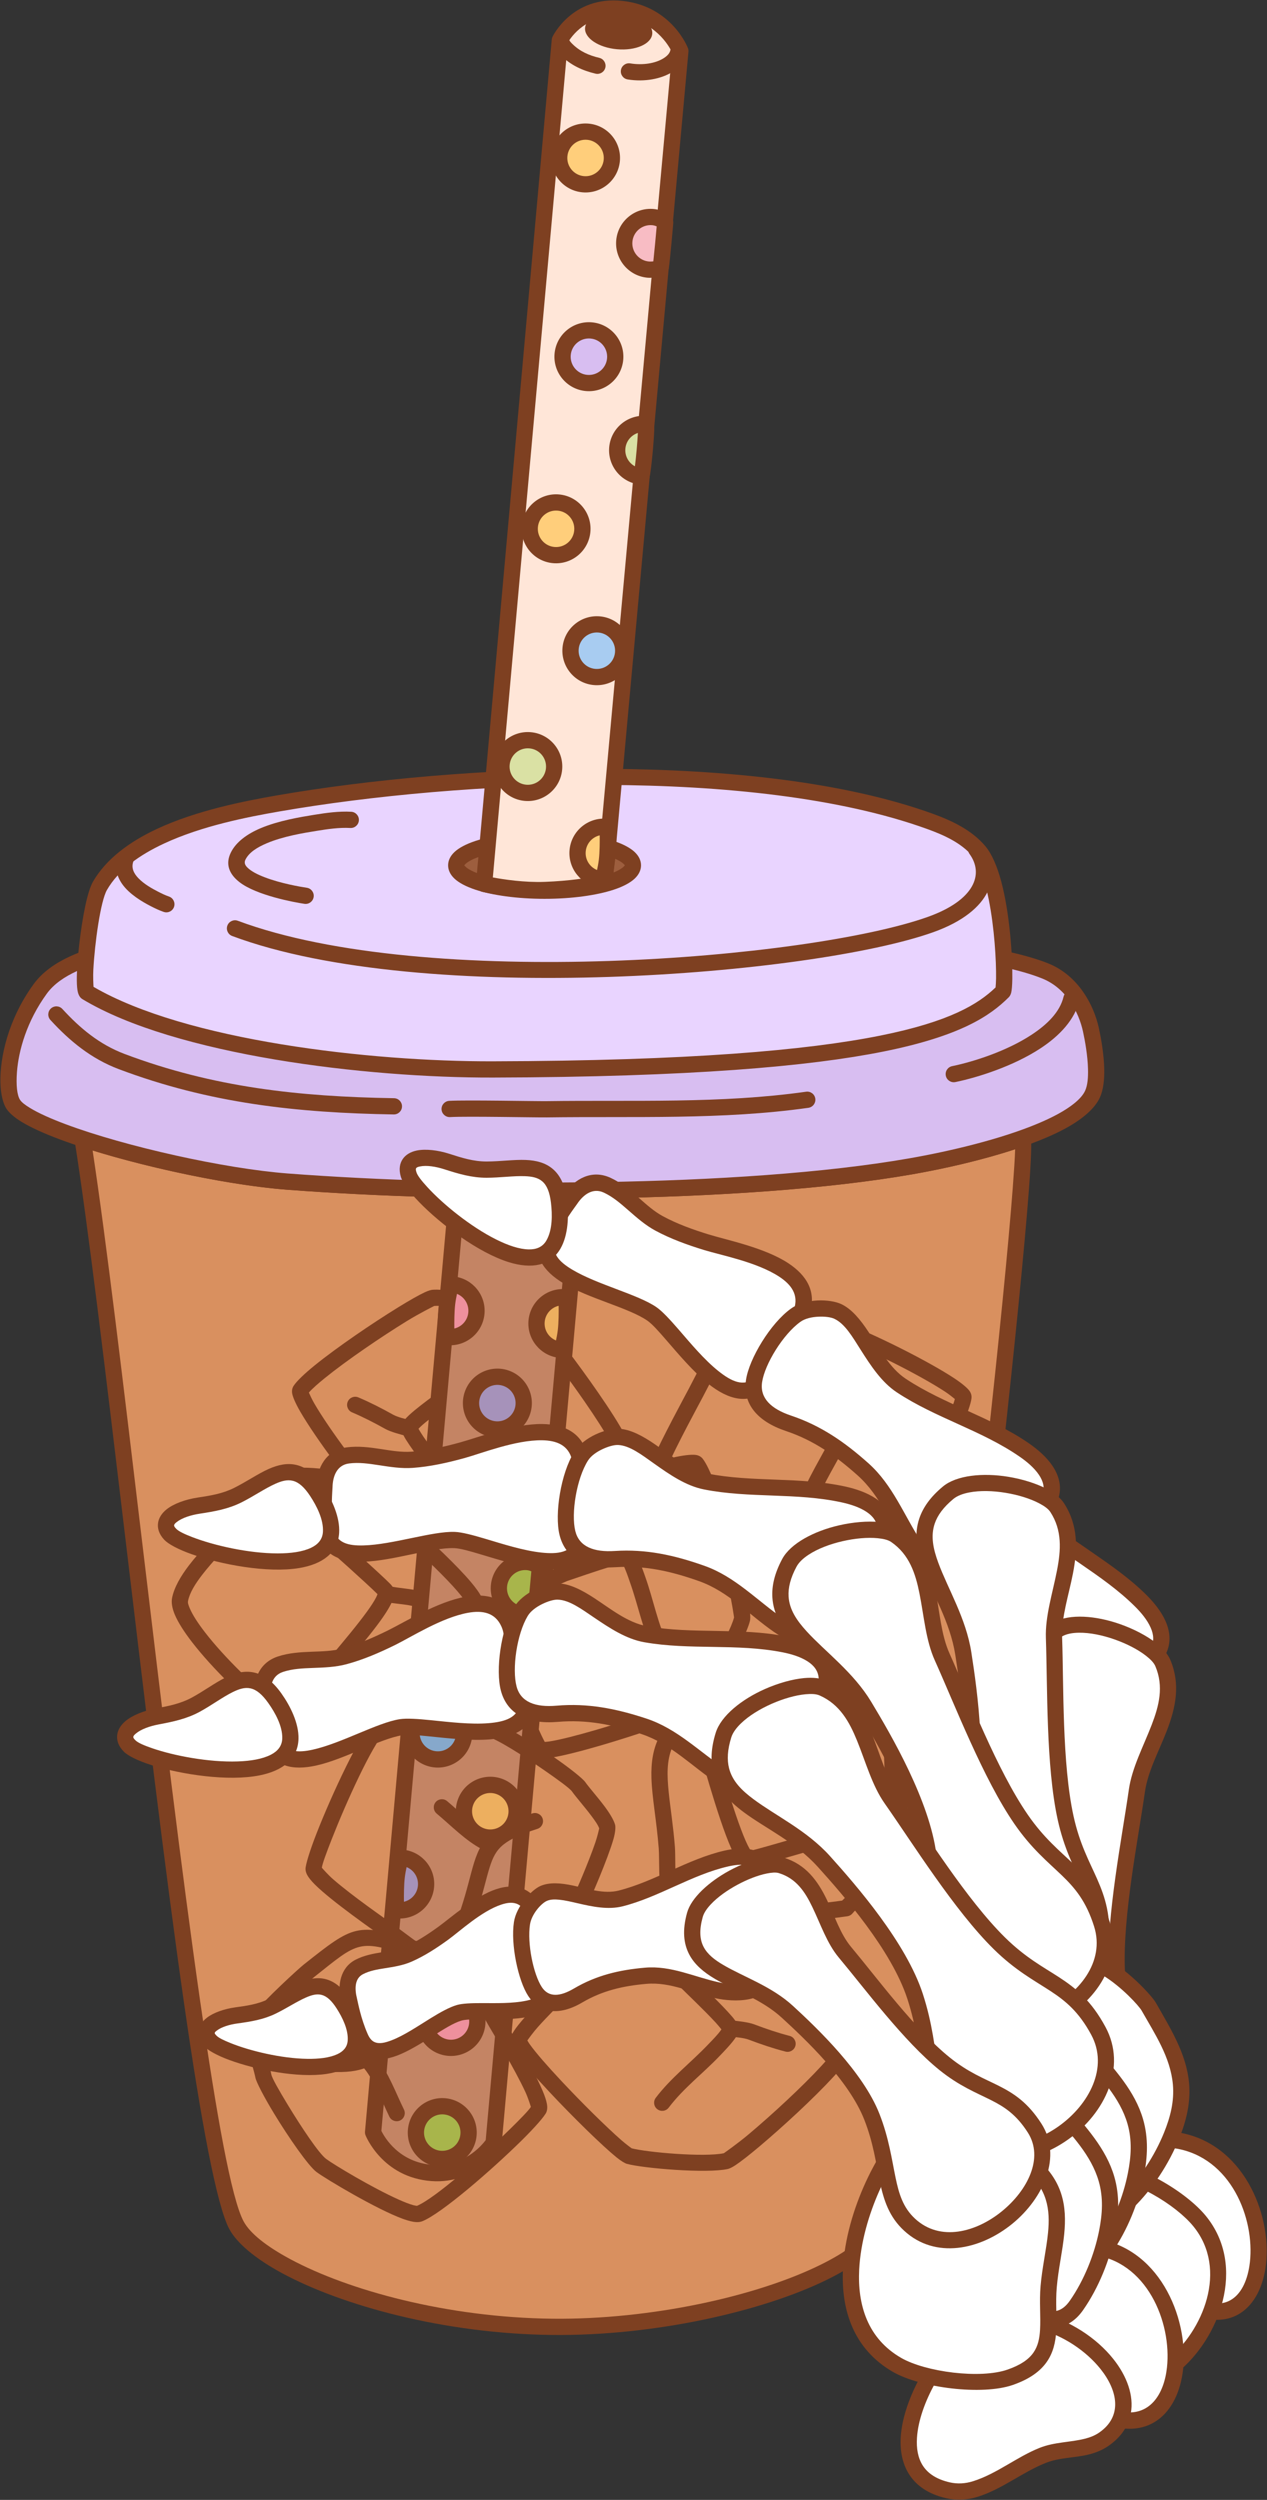 <?xml version="1.0" encoding="UTF-8" standalone="no"?><!DOCTYPE svg PUBLIC "-//W3C//DTD SVG 1.1//EN" "http://www.w3.org/Graphics/SVG/1.1/DTD/svg11.dtd"><svg width="100%" height="100%" viewBox="0 0 2600 5128" version="1.1" xmlns="http://www.w3.org/2000/svg" xmlns:xlink="http://www.w3.org/1999/xlink" xml:space="preserve" xmlns:serif="http://www.serif.com/" style="fill-rule:evenodd;clip-rule:evenodd;stroke-linejoin:round;stroke-miterlimit:2;"><rect x="0" y="0" width="2600" height="5128" fill="#333333" stroke="none"/><g id="Coffee-to-go-05" serif:id="Coffee to go-05"><path d="M1927.25,2928.8c27.105,-12.899 70.008,-4.005 86.319,7.468c43.315,30.468 50.658,123.944 101.65,172.571c68.907,65.71 157.598,107.218 225.565,174.664c26.789,26.583 57.495,68.251 34.118,106.53c-23.76,38.905 -78.852,43.867 -113.619,69.078c-24.303,17.623 -39.421,50.066 -66.223,63.449c-52.007,25.97 -94.944,-46.739 -110.969,-84.497c-25.065,-59.057 -35.745,-122.191 -76.29,-173.826c-39.414,-50.195 -79.852,-90.159 -133.914,-119.681c-46.762,-25.535 -67.4,-59.056 -54.457,-97.793c12.898,-38.604 64.872,-97.525 107.82,-117.963Z" style="fill:#fff;"/><path d="M1920.09,2913.75c-46.453,22.107 -102.514,85.977 -116.466,127.732c-15.398,46.083 6.647,87.324 62.277,117.702c52.044,28.42 90.852,67.025 128.793,115.346c39.614,50.449 49.567,112.343 74.057,170.045c10.496,24.731 31.921,62.95 59.363,83.643c21.878,16.497 47.236,22.815 74.394,9.253c15.37,-7.674 27.651,-20.516 39.312,-34.264c9.294,-10.956 18.142,-22.549 29.249,-30.603c16.472,-11.945 37.868,-18.865 57.851,-27.635c24.277,-10.654 46.532,-23.856 60.208,-46.25c14.808,-24.247 13.065,-49.548 2.799,-73.016c-8.937,-20.432 -24.628,-39.371 -39.401,-54.031c-68.046,-67.523 -156.817,-109.109 -225.803,-174.895c-29.012,-27.666 -42.508,-70.979 -58.027,-107.174c-12.285,-28.652 -26.028,-53.245 -45.536,-66.967c-9.746,-6.855 -27.305,-13.332 -46.607,-15.776c-19.337,-2.449 -40.239,-0.83 -56.463,6.89l0,0Zm14.324,30.099c10.882,-5.178 24.981,-5.562 37.952,-3.92c13.004,1.647 25.05,5.352 31.616,9.971c19.495,13.713 29.849,42.227 42.112,72.162c14.504,35.402 30.484,72.956 57.625,98.838c68.827,65.634 157.439,107.065 225.328,174.433c12.015,11.923 25.072,27.11 32.341,43.728c5.941,13.583 7.863,28.251 -0.708,42.285c-10.085,16.514 -27.252,25.243 -45.155,33.099c-22.196,9.741 -45.729,17.907 -64.024,31.174c-13.197,9.569 -24.058,23.008 -35.1,36.025c-8.675,10.227 -17.352,20.296 -28.785,26.005c-18.896,9.436 -35.642,-0.819 -49.623,-15.099c-17.719,-18.099 -31.178,-43.61 -38.558,-60.998c-25.641,-60.415 -37.047,-124.787 -78.524,-177.608c-40.885,-52.069 -82.953,-93.391 -139.034,-124.015c-37.924,-20.71 -57.135,-46.468 -46.638,-77.884c11.846,-35.454 59.732,-89.425 99.175,-108.196l-0,0Z" style="fill:#7e4021;"/><path d="M2171.32,3342.21c57.066,-32.339 195.167,22.702 214.901,69.114c39.042,91.819 -40.823,175.244 -53.174,261.762c-14.158,99.184 -45.73,256.007 -41.358,367.847c4.729,120.997 54.704,158.416 25.076,270.185c-43.354,163.548 -358.421,131.453 -353.989,-57.971c2.117,-90.479 74.75,-136.927 128.341,-251.148c45.982,-98.004 51.307,-249.916 53.021,-329.529c3.009,-139.837 -103.586,-256.154 27.182,-330.26Z" style="fill:#fff;"/><path d="M2163.1,3327.71c-29.438,16.683 -47.946,35.524 -59.135,55.84c-16.716,30.351 -17.235,64.51 -10.558,102.06c9.759,54.876 35.544,117.769 34.065,186.502c-1.678,77.971 -6.413,226.826 -51.446,322.809c-26.359,56.178 -57.485,95.636 -82.197,132.229c-27.004,39.987 -46.58,76.979 -47.718,125.608c-2.433,103.984 81.694,165.897 173.513,178.258c91.951,12.378 189.415,-25.719 213.248,-115.626c15.739,-59.375 10.395,-99.002 0.428,-139.854c-9.16,-37.541 -22.652,-76.184 -24.96,-135.253c-4.336,-110.933 27.16,-266.461 41.204,-364.841c6.006,-42.074 28.736,-83.287 44.911,-125.254c18.191,-47.198 28.454,-95.167 7.101,-145.385c-4.831,-11.362 -15.077,-23.475 -29.548,-34.743c-18.954,-14.759 -45.411,-28.592 -73.711,-38.546c-49.098,-17.268 -103.449,-21.795 -135.197,-3.804l0,0Zm16.434,29.001c9.248,-5.241 21.195,-7.323 34.402,-7.521c22.672,-0.342 48.753,5.135 73.301,13.769c24.65,8.67 47.783,20.547 64.292,33.402c9.174,7.143 16.288,14.282 19.352,21.486c17.69,41.603 7.541,81.252 -7.529,120.353c-17.085,44.33 -40.463,88.088 -46.807,132.532c-14.274,99.989 -45.92,258.105 -41.513,370.853c2.42,61.928 16.281,102.493 25.884,141.853c8.796,36.049 13.625,71.016 -0.264,123.411c-19.523,73.648 -101.259,101.271 -176.581,91.132c-75.448,-10.157 -146.635,-58.999 -144.636,-144.443c0.98,-41.851 18.778,-73.32 42.018,-107.733c25.532,-37.807 57.517,-78.683 84.75,-136.726c46.93,-100.025 52.845,-254.994 54.594,-336.249c1.531,-71.104 -24.476,-136.287 -34.571,-193.056c-5.235,-29.439 -6.169,-56.347 6.937,-80.143c8.692,-15.783 23.502,-29.96 46.371,-42.92Z" style="fill:#7e4021;"/><path d="M2099.02,2334.47c15.159,75.812 -206.584,2067.92 -295.35,2237.12c-53.758,102.466 -376.222,204.611 -670,201.435c-313.952,-3.395 -600.041,-118.585 -648.441,-208.443c-85.389,-158.528 -236.738,-1729.33 -315.784,-2228.66c124.613,41.077 302.063,78.901 420.299,87.892c368.737,28.042 931.968,29.249 1278.66,-31.204c71.486,-12.465 158.253,-32.385 230.615,-58.139Z" style="fill:#d9905f;"/><path d="M2115.36,2331.2c-0.949,-4.745 -3.913,-8.844 -8.123,-11.23c-4.21,-2.387 -9.249,-2.826 -13.808,-1.204c-71.505,25.449 -157.251,45.105 -227.89,57.422c-345.574,60.258 -906.988,58.956 -1274.53,31.005c-117.126,-8.908 -292.903,-46.411 -416.345,-87.103c-5.519,-1.819 -11.587,-0.632 -16.015,3.132c-4.427,3.765 -6.573,9.563 -5.665,15.303c55.325,349.482 146.068,1223.92 224.823,1771.5c34.175,237.619 66.815,414.311 92.749,462.459c15.567,28.901 53.479,60.959 108.841,90.78c122.205,65.824 331.2,124.016 554.094,126.425c208.446,2.254 431.102,-47.993 564.649,-113.855c60.492,-29.833 103.012,-63.57 120.29,-96.502c35.747,-68.138 93.684,-429.788 148.44,-844.285c65.311,-494.395 127.162,-1064.24 144.633,-1295.71c4.554,-60.34 5.76,-98.645 3.861,-108.138Zm-32.193,26.303c-0.49,17.232 -2.256,44.199 -4.907,79.326c-17.446,231.136 -79.223,800.162 -144.44,1293.85c-54.018,408.906 -109.646,765.945 -144.912,833.164c-14.978,28.549 -53.075,56.231 -105.516,82.093c-129.956,64.091 -346.702,112.612 -549.545,110.419c-216.639,-2.342 -419.871,-58.463 -538.647,-122.441c-47.918,-25.811 -81.827,-52.225 -95.301,-77.24c-25.299,-46.968 -55.765,-219.603 -89.102,-451.398c-76.842,-534.281 -165.106,-1379.66 -220.756,-1745.29c123.568,38.181 287.041,71.975 398.436,80.447c369.928,28.132 934.975,29.244 1282.79,-31.404c65.397,-11.403 143.427,-28.996 211.902,-51.523l0,-0Z" style="fill:#7e4021;"/><path d="M1301.72,3927.64c-13.345,5.278 -27.04,14.918 -46.882,33.812c-18.142,17.275 -35.983,34.866 -53.877,52.395c-14.043,13.757 -103.498,97.478 -137.221,139.819c-7.113,8.931 -11.957,16.474 -14.103,21.636c-2.291,5.51 -2.494,10.126 -1.959,13.443c0.765,4.737 4.666,13.349 12.351,24.129c13.22,18.545 38.484,47.476 67.472,78.432c49.219,52.56 109.19,111.077 137.898,134.26c9.756,7.878 17.289,12.089 20.848,13.078c33.006,9.173 164.42,20.281 207.377,10.573c2.965,-0.67 8.375,-3.005 15.35,-7.605c10.948,-7.219 28.539,-20.982 49.333,-38.469c47.507,-39.952 112.213,-99.595 152,-142.999c18.426,-20.101 31.623,-37.197 36.567,-47.804c1.584,-3.399 2.617,-8.236 1.017,-14.459c-1.726,-6.713 -9.409,-19.679 -22.398,-35.967c-38.561,-48.357 -125.336,-135.644 -188.345,-185.969c-29.732,-23.746 -55.249,-39.039 -69.121,-41.269c-37.041,-5.954 -77.035,-11.755 -109.32,-13.014c-24.005,-0.936 -44.141,0.897 -56.987,5.978Zm412.128,275.678c-5.425,8.674 -15.462,20.501 -28.113,34.302c-38.964,42.506 -102.358,100.886 -148.883,140.012c-23.333,19.623 -49.431,37.856 -51.442,39.255c-40.041,8.518 -157.517,-1.745 -189.245,-10.095c-1.636,-1.179 -11.953,-8.686 -21.32,-16.883c-30.706,-26.87 -80.868,-76.381 -123.013,-121.387c-27.745,-29.628 -52.008,-57.248 -64.661,-74.997c-1.837,-2.578 -3.713,-5.655 -5.019,-7.895c3.698,-5.215 12.78,-17.706 21.888,-27.874c39.249,-43.82 108.166,-108.261 120.247,-120.097c17.782,-17.419 35.509,-34.901 53.537,-52.067c15.481,-14.741 25.743,-22.837 36.155,-26.955c9.771,-3.864 25.17,-4.379 43.429,-3.667c31.108,1.213 69.637,6.88 105.329,12.617c10.976,1.764 30.083,15.614 53.608,34.403c61.239,48.911 145.609,133.709 183.087,180.706c6.184,7.755 11.713,16.29 14.416,20.622Z" style="fill:#7e4021;"/><path d="M1959.43,2869.82c-2.455,9.932 -8.309,24.297 -16.034,41.351c-23.791,52.525 -65.854,127.744 -97.882,179.412c-16.063,25.913 -35.186,51.366 -36.661,53.322c-35.413,20.571 -150.323,47.413 -183.02,49.338c-1.438,-0.431 -9.402,-2.857 -16.126,-5.541c-25.582,-10.212 -68.883,-30.957 -113.107,-53.816c-8.172,-4.223 -18.235,-1.018 -22.459,7.153c-4.224,8.172 -1.019,18.235 7.153,22.459c45.368,23.45 89.811,44.685 116.054,55.162c14.468,5.775 24.893,8.126 29.019,7.937c34.221,-1.56 162.56,-31.926 200.359,-54.527c2.609,-1.56 7.022,-5.464 12.218,-12.007c8.156,-10.269 20.587,-28.825 34.901,-51.918c32.705,-52.76 75.621,-129.586 99.915,-183.221c11.25,-24.839 18.467,-45.195 19.863,-56.813c0.447,-3.724 -0.077,-8.642 -3.536,-14.058c-3.73,-5.841 -15.068,-15.77 -32.484,-27.204c-51.702,-33.945 -161.343,-89.872 -236.89,-118.074c-35.648,-13.308 -64.659,-19.894 -78.535,-17.694c-37.054,5.877 -76.866,12.818 -107.937,21.674c-23.104,6.586 -41.667,14.598 -52.293,23.427c-11.038,9.171 -21.05,22.596 -34.022,46.729c-11.861,22.065 -23.337,44.337 -34.883,66.567c-7.893,15.197 -53.828,98.929 -77.789,153.482c-3.699,8.422 0.135,18.263 8.557,21.962c8.422,3.699 18.263,-0.135 21.962,-8.557c23.659,-53.865 69.058,-136.518 76.852,-151.523c11.473,-22.09 22.875,-44.222 34.661,-66.148c10.121,-18.829 17.352,-29.719 25.964,-36.874c8.082,-6.715 22.555,-11.999 40.128,-17.008c29.94,-8.534 68.317,-15.147 104.021,-20.809c10.98,-1.741 33.45,5.471 61.656,16c73.424,27.41 180.005,81.72 230.254,114.71c8.291,5.444 16.203,11.832 20.121,15.107Z" style="fill:#7e4021;"/><path d="M986.905,3260.75c-1.32,14.289 1.093,30.862 8.985,57.1c7.216,23.989 14.85,47.852 22.404,71.735c5.929,18.743 40.207,136.372 62.747,185.585c4.754,10.381 9.295,18.11 12.93,22.357c3.881,4.533 7.907,6.8 11.108,7.82c4.572,1.458 14.018,1.868 27.106,-0.117c22.517,-3.417 59.741,-12.886 100.454,-24.762c69.126,-20.165 148.424,-47.232 182.075,-62.37c11.436,-5.145 18.596,-9.963 21.087,-12.692c23.094,-25.301 92.372,-137.522 103.118,-180.231c0.742,-2.949 1.102,-8.83 0.15,-17.131c-1.495,-13.028 -5.826,-34.939 -12.033,-61.39c-14.181,-60.432 -38.159,-145.103 -58.907,-200.207c-9.608,-25.519 -18.899,-45.016 -26.128,-54.218c-2.317,-2.95 -6.165,-6.056 -12.44,-7.44c-6.768,-1.493 -21.806,-0.497 -42.206,3.733c-60.561,12.557 -177.635,50.538 -250.998,84.016c-34.616,15.797 -59.787,31.653 -68.043,43.021c-22.046,30.356 -45.289,63.416 -60.998,91.649c-11.68,20.993 -19.14,39.786 -20.411,53.542Zm432.127,-243.134c5.287,8.758 11.305,23.056 17.902,40.577c20.318,53.964 43.762,136.894 57.65,196.077c6.965,29.681 11.441,61.201 11.781,63.627c-10.489,39.57 -72.717,139.739 -94.5,164.272c-1.791,0.927 -13.15,6.74 -24.694,11.393c-37.844,15.255 -104.675,37.639 -163.867,54.906c-38.966,11.367 -74.568,20.536 -96.119,23.805c-3.13,0.475 -6.722,0.759 -9.311,0.912c-2.982,-5.655 -10.022,-19.401 -14.979,-32.12c-21.362,-54.812 -47.718,-145.407 -52.819,-161.533c-7.508,-23.733 -15.095,-47.445 -22.265,-71.283c-6.157,-20.471 -8.744,-33.284 -7.714,-44.433c0.966,-10.463 7.464,-24.434 16.348,-40.401c15.136,-27.205 37.597,-59.018 58.84,-88.268c6.532,-8.995 27.521,-19.785 54.911,-32.284c71.3,-32.537 185.067,-69.498 243.926,-81.702c9.712,-2.014 19.824,-3.091 24.91,-3.545Z" style="fill:#7e4021;"/><path d="M1001.03,3189.78c13.975,-3.261 28.937,-10.786 51.339,-26.562c20.481,-14.424 40.711,-29.204 60.986,-43.916c15.91,-11.546 116.689,-81.225 156.263,-118.155c8.347,-7.79 14.247,-14.54 17.127,-19.33c3.076,-5.115 3.955,-9.651 3.912,-13.01c-0.061,-4.798 -2.655,-13.89 -8.674,-25.681c-10.353,-20.285 -31.096,-52.613 -55.224,-87.489c-40.968,-59.217 -91.697,-125.906 -116.69,-153.053c-8.493,-9.225 -15.326,-14.496 -18.702,-15.998c-31.301,-13.919 -159.659,-44.203 -203.576,-40.908c-3.032,0.227 -8.726,1.743 -16.301,5.269c-11.889,5.533 -31.31,16.564 -54.446,30.808c-52.859,32.544 -125.621,82.039 -171.35,119.13c-21.177,17.178 -36.741,32.151 -43.189,41.917c-2.067,3.13 -3.799,7.762 -3.13,14.153c0.721,6.893 6.417,20.847 16.874,38.866c31.043,53.495 104.06,152.577 158.998,211.609c25.922,27.854 48.918,46.728 62.311,50.971c35.766,11.328 74.475,22.938 106.225,28.924c23.607,4.451 43.794,5.594 57.247,2.455Zm75.85,-473.143c1.445,1.406 10.549,10.347 18.61,19.83c26.428,31.088 68.776,87.428 103.856,138.135c23.094,33.38 43.038,64.263 52.948,83.678c1.439,2.82 2.843,6.139 3.806,8.546c-4.424,4.615 -15.242,15.637 -25.744,24.358c-45.258,37.582 -122.89,91.206 -136.579,101.139c-20.146,14.62 -40.248,29.309 -60.601,43.641c-17.478,12.309 -28.818,18.81 -39.721,21.355c-10.232,2.388 -25.54,0.636 -43.496,-2.75c-30.594,-5.768 -67.872,-17.03 -102.335,-27.946c-10.598,-3.357 -27.465,-19.862 -47.976,-41.902c-53.393,-57.372 -124.398,-153.64 -154.569,-205.63c-4.978,-8.579 -9.194,-17.833 -11.232,-22.515c6.64,-7.783 18.305,-18.009 32.845,-29.802c44.783,-36.324 116.063,-84.764 167.828,-116.634c25.962,-15.984 54.454,-30.188 56.648,-31.276c40.858,-2.547 155.554,24.854 185.712,37.773Z" style="fill:#7e4021;"/><path d="M1480.46,4162.9c-1.791,2.547 -4.214,5.86 -6.366,8.396c-8.259,9.734 -18.144,19.6 -20.768,22.365c-35.38,37.273 -76.517,68.408 -107.677,109.63c-5.547,7.338 -4.093,17.798 3.245,23.345c7.338,5.547 17.799,4.093 23.346,-3.245c30.404,-40.222 70.74,-70.412 105.262,-106.781c4.32,-4.552 26.132,-26.61 33.787,-39.636c4.628,-7.877 5.197,-14.937 4.278,-19.141c-0.799,-3.654 -4.997,-11.466 -12.877,-20.759c-21.424,-25.27 -72.401,-73.52 -81.645,-82.924c-0.342,-0.347 -42.94,-35.565 -51.198,-42.813l-0.338,-0.302c-5.953,-6.204 -15.788,-6.884 -22.558,-1.345c-0.521,0.426 -12.071,15.306 0.906,26.698c7.955,6.983 49.088,40.795 49.416,41.13c7.962,8.099 47.407,45.438 71.269,71.312c4.32,4.684 8.948,10.344 11.918,14.07Zm-106.387,-138.559c-0.443,4.212 -2.482,8.258 -6.016,11.149c3.254,-2.662 5.513,-6.251 6.016,-11.149Zm-1.426,-8.718c1.258,2.73 1.727,5.708 1.439,8.61l0.012,-0.102c0.171,-1.844 0.28,-4.86 -1.451,-8.508Z" style="fill:#7e4021;"/><path d="M1725.06,2904.08c-0.91,2.978 -2.18,6.881 -3.435,9.96c-4.818,11.822 -11.139,24.276 -12.772,27.721c-22.014,46.436 -51.411,88.834 -68.186,137.708c-2.986,8.7 1.653,18.188 10.354,21.175c8.7,2.986 18.188,-1.654 21.174,-10.354c16.369,-47.69 45.298,-88.939 66.778,-134.25c2.689,-5.671 16.547,-33.424 19.765,-48.186c1.946,-8.927 0.288,-15.812 -1.895,-19.521c-1.897,-3.224 -8.319,-9.34 -18.7,-15.718c-28.228,-17.342 -91.695,-47.319 -103.408,-53.377c-0.433,-0.224 -51.88,-20.426 -61.984,-24.742l-0.416,-0.182c-7.588,-4.042 -17.146,-1.625 -21.855,5.746c-0.362,0.568 -6.704,18.304 9.175,25.089c9.733,4.158 59.35,23.481 59.767,23.697c10.087,5.217 59.199,28.417 89.931,45.574c5.564,3.106 11.724,7.043 15.707,9.66Zm-144.244,-98.543c0.891,4.141 0.213,8.621 -2.245,12.469c2.263,-3.544 3.292,-7.658 2.245,-12.469Zm-4.069,-7.84c2.045,2.203 3.418,4.887 4.048,7.734l-0.021,-0.101c-0.412,-1.806 -1.247,-4.705 -4.027,-7.633Z" style="fill:#7e4021;"/><path d="M1091.93,3237.94c-8.225,2.508 -13.273,10.975 -11.391,19.517c0.145,0.658 8.202,17.684 24.228,11.253c9.823,-3.942 58.571,-25.363 59.018,-25.505c10.822,-3.444 61.954,-21.766 95.816,-31.366c6.131,-1.737 13.271,-3.309 17.938,-4.275c1.462,2.748 3.324,6.406 4.614,9.471c4.952,11.766 9.289,25.042 10.57,28.633c17.269,48.402 26.462,99.168 49.16,145.589c4.041,8.264 14.03,11.692 22.294,7.652c8.263,-4.041 11.692,-14.03 7.651,-22.294c-22.148,-45.296 -30.859,-94.919 -47.71,-142.148c-2.109,-5.911 -11.934,-35.335 -20.097,-48.049c-4.936,-7.688 -10.977,-11.384 -15.143,-12.463c-3.621,-0.939 -12.487,-0.722 -24.338,2.109c-32.223,7.697 -98.297,31.378 -110.863,35.377c-0.464,0.148 -51.128,22.241 -61.325,26.334l-0.422,0.165Zm13.932,1.939c3.559,2.299 6.247,5.945 7.229,10.404c-0.905,-4.106 -3.086,-7.742 -7.229,-10.404Zm-8.421,-2.666c3.004,0.111 5.872,1.038 8.331,2.606l-0.086,-0.057c-1.568,-0.985 -4.208,-2.445 -8.245,-2.549Z" style="fill:#7e4021;"/><path d="M946.221,3097.34c4.977,7.011 14.606,9.127 22.116,4.643c0.578,-0.346 14.187,-13.369 3.024,-26.542c-6.843,-8.075 -42.565,-47.561 -42.842,-47.94c-6.686,-9.181 -40.221,-51.907 -60.025,-81.004c-3.585,-5.268 -7.332,-11.546 -9.723,-15.668c2.146,-2.256 5.029,-5.178 7.53,-7.37c9.599,-8.415 20.825,-16.724 23.827,-19.074c40.469,-31.673 85.733,-56.431 122.607,-92.63c6.565,-6.444 6.662,-17.005 0.218,-23.569c-6.444,-6.564 -17.005,-6.662 -23.569,-0.218c-35.981,35.322 -80.312,59.262 -119.8,90.168c-4.942,3.868 -29.756,22.484 -39.241,34.246c-5.735,7.111 -7.334,14.011 -7.042,18.304c0.254,3.732 3.259,12.076 9.689,22.426c17.481,28.141 60.821,83.353 68.584,94.012c0.287,0.394 37.253,41.485 44.357,49.867l0.29,0.349Zm-2.589,-13.728l-0.027,0.1c-0.44,1.799 -0.991,4.765 0.185,8.628c-0.843,-2.885 -0.869,-5.899 -0.158,-8.728Zm0.028,-0.104c1.057,-4.102 3.668,-7.804 7.588,-10.145c-3.61,2.155 -6.371,5.374 -7.588,10.145Z" style="fill:#7e4021;"/><path d="M1497.76,4177.59c10.58,1.008 28.549,2.508 38.366,6.219c24.683,9.332 50.262,18.054 75.831,24.638c8.908,2.293 18.003,-3.077 20.297,-11.985c2.293,-8.908 -3.077,-18.002 -11.985,-20.296c-24.4,-6.283 -48.801,-14.631 -72.356,-23.536c-12.048,-4.555 -34.005,-6.986 -46.991,-8.223c-9.157,-0.873 -17.3,5.853 -18.173,15.011c-0.872,9.157 5.854,17.299 15.011,18.172Z" style="fill:#7e4021;"/><path d="M1746.07,2912.66c10.367,-2.336 27.911,-6.506 38.395,-6.036c26.362,1.182 53.385,1.504 79.733,-0.201c9.179,-0.594 16.15,-8.529 15.555,-17.709c-0.594,-9.179 -8.529,-16.149 -17.708,-15.555c-25.143,1.628 -50.931,1.293 -76.087,0.165c-12.869,-0.577 -34.491,3.951 -47.216,6.819c-8.974,2.022 -14.618,10.949 -12.595,19.923c2.022,8.973 10.949,14.617 19.923,12.594Z" style="fill:#7e4021;"/><path d="M1217.85,2107.6l-247.985,-14.452l-204.262,2280.79c-0,0 30.672,76.989 121.206,83.486c82.335,5.908 126.089,-61.339 126.089,-61.339l204.952,-2288.49Z" style="fill:#c48464;"/><path d="M1234.45,2109.09c0.403,-4.492 -1.033,-8.955 -3.978,-12.371c-2.946,-3.416 -7.15,-5.492 -11.652,-5.754l-247.985,-14.451c-8.988,-0.524 -16.767,6.185 -17.57,15.152c0,-0 -204.263,2280.79 -204.263,2280.79c-0.233,2.605 0.15,5.227 1.118,7.656c-0,-0 34.074,86.662 135.496,93.941c92.277,6.622 141.252,-68.873 141.252,-68.873c1.485,-2.282 2.388,-4.892 2.631,-7.603c-0,0 204.951,-2288.49 204.951,-2288.49Zm-34.734,14.152l-203.014,2266.86c-9.158,12.086 -46.385,55.18 -108.7,50.708c-69.042,-4.955 -98.726,-56.196 -105.406,-69.754c-0.001,-0.001 202.429,-2260.32 202.429,-2260.32c52.431,3.055 214.691,12.511 214.691,12.511l0,-0Z" style="fill:#7e4021;"/><path d="M1082.62,3204.2c9.691,0.868 17.75,4.922 25.209,10.112c0.165,0.115 -8.326,94.362 -9.502,94.726c-6.534,2.024 -18.125,3.552 -25.356,2.905c-29.732,-2.663 -51.709,-28.964 -49.046,-58.696c2.662,-29.733 28.963,-51.71 58.695,-49.047Z" style="fill:#a8b54b;"/><path d="M1084.1,3187.6c-38.894,-3.483 -73.299,25.266 -76.783,64.16c-3.483,38.894 25.266,73.299 64.161,76.783c9.06,0.811 23.587,-1.048 31.774,-3.585c2.278,-0.706 7.989,-2.549 10.822,-10.388c0.365,-1.011 1.395,-6.025 2.261,-13.626c2.51,-22.032 7.172,-73.437 7.982,-83.565c0.931,-11.637 -6.837,-16.651 -6.975,-16.747c-9.805,-6.823 -20.503,-11.891 -33.242,-13.032l0,-0Zm6.253,35.716c-1.546,17.606 -4.843,53.31 -6.896,71.738c-3.233,0.373 -6.476,0.515 -9.006,0.288c-20.57,-1.842 -35.775,-20.038 -33.933,-40.609c1.842,-20.57 20.038,-35.775 40.609,-33.933l-0,0c3.347,0.3 6.384,1.22 9.226,2.516Z" style="fill:#7e4021;"/><path d="M879.968,3605.87c-28.03,-10.268 -42.451,-41.36 -32.184,-69.39c10.267,-28.03 41.36,-42.452 69.39,-32.184c28.03,10.267 42.451,41.36 32.184,69.39c-10.267,28.03 -41.36,42.451 -69.39,32.184Z" style="fill:#86a8cb;"/><path d="M874.235,3621.52c36.668,13.432 77.341,-5.433 90.773,-42.101c13.431,-36.667 -5.434,-77.341 -42.101,-90.772c-36.668,-13.431 -77.342,5.434 -90.773,42.101c-13.431,36.668 5.434,77.341 42.101,90.772l0,0Zm11.465,-31.299c-19.392,-7.104 -29.37,-28.615 -22.266,-48.008c7.103,-19.393 28.615,-29.37 48.008,-22.266c19.392,7.103 29.37,28.615 22.266,48.007c-7.103,19.393 -28.615,29.37 -48.008,22.267l0,-0Z" style="fill:#7e4021;"/><path d="M987.533,3766.15c-28.03,-10.268 -42.451,-41.36 -32.184,-69.39c10.267,-28.03 41.36,-42.452 69.39,-32.184c28.03,10.267 42.451,41.36 32.184,69.39c-10.267,28.03 -41.36,42.451 -69.39,32.184Z" style="fill:#edaf5f;"/><path d="M981.8,3781.8c36.668,13.431 77.342,-5.433 90.773,-42.101c13.431,-36.667 -5.434,-77.341 -42.101,-90.772c-36.668,-13.431 -77.342,5.434 -90.773,42.101c-13.431,36.667 5.434,77.341 42.101,90.772l0,0Zm11.465,-31.299c-19.392,-7.104 -29.37,-28.615 -22.266,-48.008c7.103,-19.393 28.615,-29.37 48.008,-22.266c19.392,7.103 29.37,28.615 22.266,48.007c-7.103,19.393 -28.615,29.37 -48.008,22.267l0,-0Z" style="fill:#7e4021;"/><path d="M906.888,4197.45c-28.03,-10.267 -42.451,-41.36 -32.184,-69.39c10.268,-28.03 41.36,-42.451 69.39,-32.183c28.031,10.267 42.452,41.359 32.184,69.389c-10.267,28.031 -41.36,42.452 -69.39,32.184Z" style="fill:#ee909d;"/><path d="M901.156,4213.1c36.667,13.431 77.341,-5.434 90.772,-42.101c13.431,-36.667 -5.434,-77.341 -42.101,-90.772c-36.667,-13.431 -77.341,5.433 -90.772,42.101c-13.431,36.667 5.433,77.341 42.101,90.772Zm11.465,-31.299c-19.393,-7.104 -29.37,-28.616 -22.267,-48.008c7.104,-19.393 28.615,-29.37 48.008,-22.267c19.393,7.104 29.37,28.615 22.266,48.008c-7.103,19.393 -28.615,29.37 -48.007,22.267Z" style="fill:#7e4021;"/><path d="M912.375,4320.7c29.733,2.663 51.71,28.964 49.047,58.696c-2.663,29.732 -28.963,51.709 -58.696,49.047c-29.732,-2.663 -51.709,-28.964 -49.046,-58.696c2.662,-29.732 28.963,-51.71 58.695,-49.047Z" style="fill:#a8b54b;"/><path d="M913.862,4304.1c-38.894,-3.483 -73.299,25.266 -76.783,64.16c-3.483,38.894 25.266,73.3 64.161,76.783c38.894,3.483 73.299,-25.266 76.782,-64.16c3.483,-38.895 -25.266,-73.3 -64.16,-76.783Zm-2.973,33.2c20.57,1.843 35.775,20.039 33.933,40.609c-1.842,20.571 -20.039,35.776 -40.609,33.933c-20.571,-1.842 -35.775,-20.038 -33.933,-40.608c1.842,-20.571 20.038,-35.776 40.609,-33.934Z" style="fill:#7e4021;"/><path d="M918.937,2742.67c-10.153,-3.07 -0.156,-113.256 9.649,-107.743c29.732,2.663 51.71,28.964 49.047,58.696c-2.663,29.732 -28.964,51.709 -58.696,49.047Z" style="fill:#ee909d;"/><path d="M914.113,2758.62c1.088,0.329 2.206,0.545 3.337,0.647c38.895,3.483 73.3,-25.266 76.783,-64.16c3.417,-38.15 -24.177,-71.98 -61.937,-76.549c-3.444,-0.918 -6.897,-0.695 -10.336,0.495c-2.983,1.032 -6.414,3.058 -9.365,7.058c-1.856,2.516 -4.044,6.938 -5.782,13.043c-6.239,21.916 -10.713,75.16 -7.805,96.931c0.907,6.792 2.816,11.689 4.59,14.445c2.991,4.647 6.841,6.979 10.515,8.09Zm23.686,-104.514c14.872,6.011 24.738,21.227 23.234,38.027c-1.475,16.465 -13.427,29.492 -28.688,33.081c-0.164,-12.198 -0.12,-34.216 1.764,-49.899c0.879,-7.319 2.427,-15.32 3.69,-21.209Zm-13.493,-3.078l0.005,0.001l-0.258,-0.073l0.253,0.072Zm-0.665,-0.188c-1.076,-0.324 -2.15,-0.785 -3.223,-1.388c1.025,0.576 2.105,1.041 3.223,1.388Z" style="fill:#7e4021;"/><path d="M815.52,3918.57c-10.153,-3.07 -0.155,-113.255 9.649,-107.742c29.733,2.663 51.71,28.963 49.047,58.696c-2.663,29.732 -28.963,51.709 -58.696,49.046Z" style="fill:#a692ba;"/><path d="M810.696,3934.52c1.088,0.328 2.206,0.545 3.338,0.647c38.894,3.483 73.299,-25.266 76.782,-64.161c3.417,-38.149 -24.176,-71.98 -61.937,-76.548c-3.443,-0.919 -6.896,-0.695 -10.335,0.495c-2.984,1.032 -6.415,3.057 -9.366,7.058c-1.856,2.516 -4.044,6.938 -5.782,13.043c-6.239,21.916 -10.712,75.16 -7.805,96.931c0.907,6.792 2.816,11.689 4.59,14.445c2.992,4.647 6.841,6.979 10.515,8.09Zm23.686,-104.515c14.872,6.012 24.738,21.228 23.234,38.028c-1.475,16.465 -13.426,29.492 -28.688,33.081c-0.163,-12.198 -0.12,-34.216 1.764,-49.9c0.879,-7.319 2.428,-15.319 3.69,-21.209Zm-13.493,-3.077l0.005,0.001l-0.258,-0.073l0.253,0.072Zm-0.665,-0.188c-1.076,-0.324 -2.15,-0.785 -3.223,-1.388c1.025,0.576 2.106,1.041 3.223,1.388Z" style="fill:#7e4021;"/><path d="M1159.83,2661.11c10.152,3.07 0.155,113.255 -9.65,107.742c-29.732,-2.663 -51.709,-28.963 -49.046,-58.696c2.662,-29.732 28.963,-51.709 58.696,-49.046Z" style="fill:#edaf5f;"/><path d="M1164.65,2645.15c-1.087,-0.328 -2.205,-0.545 -3.337,-0.646c-38.894,-3.484 -73.299,25.265 -76.782,64.16c-3.417,38.149 24.176,71.98 61.936,76.548c3.444,0.919 6.897,0.695 10.336,-0.495c2.983,-1.032 6.415,-3.057 9.366,-7.058c1.856,-2.515 4.043,-6.937 5.781,-13.043c6.239,-21.916 10.713,-75.16 7.806,-96.931c-0.907,-6.791 -2.816,-11.689 -4.59,-14.445c-2.992,-4.647 -6.841,-6.978 -10.516,-8.09Zm-9.527,107.78c1.075,0.324 2.15,0.785 3.223,1.389c-1.025,-0.577 -2.106,-1.042 -3.223,-1.389Zm-0.67,-0.189l0.258,0.073l-0.254,-0.072l-0.004,-0.001Zm-8.034,-74.185c0.163,12.198 0.119,34.216 -1.764,49.9c-0.88,7.319 -2.428,15.319 -3.69,21.209c-14.873,-6.012 -24.739,-21.228 -23.234,-38.028c1.474,-16.464 13.426,-29.492 28.688,-33.081Z" style="fill:#7e4021;"/><path d="M1002.05,2928.99c-28.03,-10.267 -42.451,-41.359 -32.183,-69.389c10.267,-28.031 41.359,-42.452 69.39,-32.184c28.03,10.267 42.451,41.36 32.183,69.39c-10.267,28.03 -41.36,42.451 -69.39,32.183Z" style="fill:#a692ba;"/><path d="M996.318,2944.64c36.667,13.431 77.341,-5.433 90.772,-42.101c13.431,-36.667 -5.434,-77.341 -42.101,-90.772c-36.667,-13.431 -77.341,5.434 -90.772,42.101c-13.431,36.667 5.433,77.341 42.101,90.772l-0,0Zm11.465,-31.299c-19.393,-7.104 -29.37,-28.615 -22.267,-48.008c7.104,-19.393 28.615,-29.37 48.008,-22.266c19.393,7.103 29.37,28.615 22.267,48.007c-7.104,19.393 -28.615,29.37 -48.008,22.267l-0,-0Z" style="fill:#7e4021;"/><path d="M1298.46,3198.77c5.679,-8.983 15.135,-24.337 22.881,-31.418c19.476,-17.805 38.813,-36.685 56.238,-56.522c6.07,-6.911 5.388,-17.45 -1.523,-23.521c-6.911,-6.071 -17.45,-5.388 -23.521,1.522c-16.628,18.93 -35.099,36.928 -53.685,53.919c-9.507,8.691 -21.595,27.182 -28.565,38.208c-4.916,7.775 -2.594,18.079 5.181,22.994c7.776,4.915 18.079,2.593 22.994,-5.182Z" style="fill:#7e4021;"/><path d="M843.823,2913.76c-10.317,-2.55 -27.872,-6.673 -37.037,-11.785c-23.046,-12.855 -47.067,-25.238 -71.392,-35.505c-8.475,-3.577 -18.259,0.4 -21.836,8.874c-3.577,8.475 0.399,18.259 8.874,21.836c23.213,9.798 46.124,21.638 68.116,33.906c11.249,6.275 32.611,11.903 45.275,15.033c8.93,2.208 17.972,-3.249 20.179,-12.179c2.208,-8.93 -3.249,-17.972 -12.179,-20.18Z" style="fill:#7e4021;"/><path d="M1738.93,3930.83c4.104,-0.591 7.841,-2.69 10.48,-5.888c16.251,-19.692 50.265,-39.157 76.997,-60.958c21.537,-17.563 38.469,-36.858 43.615,-57.346c4.665,-18.569 3.542,-40.431 -0.321,-62.918c-5.138,-29.911 -15.098,-61.069 -18.72,-85.513c-4.147,-27.983 -2.59,-69.244 -7.03,-106.247c-3.356,-27.967 -10.286,-53.604 -23.564,-71.391c-5.395,-7.226 -15.221,-13.931 -29.231,-18.841c-16.188,-5.673 -38.846,-9.578 -65.111,-11.731c-68.242,-5.593 -161.818,0.209 -224.626,11.736c-28.915,5.306 -51.643,12.129 -63.674,19.209c-42.439,24.977 -67.762,50.255 -82.541,77.087c-15.072,27.365 -19.396,56.593 -18.375,89.787c1.238,40.226 10.545,86.756 14.944,143.822c1.648,21.368 -0.932,71.666 6.657,108.149c4.055,19.496 11.388,35.395 21.627,44.361c2.954,2.587 7.376,5.125 13.413,6.984c8.572,2.64 21.914,4.327 38.622,4.929c85.603,3.08 269.014,-19.785 306.838,-25.231Zm-337.435,-12.244c-3.175,-3.061 -5.266,-7.777 -7.129,-13.218c-2.703,-7.891 -4.46,-17.215 -5.69,-27.075c-4.111,-32.953 -2.296,-71.418 -3.668,-89.217c-3.294,-42.732 -9.356,-79.544 -12.708,-112.223c-3.58,-34.912 -4.284,-64.712 6.912,-91.918c11.079,-26.922 33.916,-50.828 75.44,-75.265c9.934,-5.847 28.909,-10.77 52.784,-15.152c60.365,-11.078 150.299,-16.675 215.886,-11.299c22.897,1.877 42.697,5.02 56.809,9.966c6.203,2.174 11.156,4.125 13.544,7.324c10.248,13.728 14.59,33.838 17.18,55.423c4.478,37.322 2.97,78.937 7.152,107.161c3.076,20.756 10.579,46.276 16.038,71.841c4.813,22.536 8.293,45.094 3.648,63.583c-4.732,18.838 -25.04,34.6 -46.079,50.282c-23.197,17.292 -48.045,33.737 -63.419,49.878l0,-0c-41.287,5.673 -173.455,21.847 -260.074,24.086c-22.577,0.584 -41.935,0.251 -55.451,-1.602c-4.486,-0.615 -10.057,-2.24 -11.175,-2.575Z" style="fill:#7e4021;"/><path d="M740.762,3035.05c-4.785,-3.941 -13.44,-8.182 -24.926,-11.651c-21.509,-6.495 -54.539,-11.531 -84.614,-12.611c-17.703,-0.636 -34.404,0.119 -47.325,2.547c-10.998,2.066 -19.683,5.57 -25.333,9.802c-9.846,7.374 -72.078,72.69 -98.99,105.649c-18.054,22.111 -48.328,51.582 -71.694,82.083c-17.244,22.508 -30.661,45.75 -34.804,67.224c-1.708,8.854 -0.046,20.633 5.76,34.296c6.709,15.787 19.084,35.165 35.182,56.029c41.827,54.211 109.139,119.473 159.962,158.136c23.397,17.799 43.747,30.005 57.084,34.129c46.571,14.401 80.822,18.042 108.706,13.67c33.882,-5.312 59.068,-22.137 85.071,-48.224c23.346,-23.42 47.667,-54.742 81.936,-91.167c14.672,-15.595 59.501,-57.481 84.888,-93.624c13.189,-18.776 20.906,-36.77 20.645,-49.986c-0.078,-3.926 -1.179,-8.904 -3.871,-14.618c-3.822,-8.114 -11.561,-19.113 -22.369,-31.868c-55.377,-65.351 -195.808,-185.525 -225.308,-209.816Zm218.213,257.669c-0.138,3.391 -1.692,7.224 -3.731,11.49c-4.77,9.982 -12.724,21.168 -21.894,32.529c-24.888,30.835 -58.659,62.425 -70.851,75.384c-33.999,36.138 -58.103,67.238 -81.266,90.475c-20.505,20.571 -39.908,34.636 -66.626,38.825c-24.06,3.772 -53.511,-0.158 -93.695,-12.585c-11.012,-3.405 -27.432,-14.116 -46.75,-28.812c-48.845,-37.159 -113.553,-99.867 -153.753,-151.969c-14.034,-18.189 -25.046,-34.942 -30.895,-48.704c-2.57,-6.05 -4.464,-11.025 -3.708,-14.945c3.307,-17.141 14.77,-35.299 28.535,-53.267c23.145,-30.212 53.169,-59.37 71.053,-81.272c25.411,-31.121 83.856,-93.088 93.152,-100.051c2.515,-1.884 6.609,-2.802 11.506,-3.722c10.912,-2.05 25.024,-2.532 39.974,-1.995c23.326,0.837 48.626,4.231 67.634,8.892c10.103,2.478 18.219,4.748 21.913,7.79c25.378,20.897 134.312,113.907 197.619,179.878c15.637,16.295 28.428,30.828 36.161,42.067c2.565,3.727 5.114,8.934 5.622,9.992Z" style="fill:#7e4021;"/><path d="M1751.03,3777.59c6.277,0.912 12.8,-1.821 16.439,-7.506c3.242,-5.066 3.203,-9.853 1.873,-14.072c-1.063,-3.372 -3.814,-9.472 -12.56,-11.395c-2.681,-0.59 -19.386,0.835 -20.167,0.972c-18.173,3.181 -36.254,7.19 -54.297,11.027c-12.907,2.745 -110.643,32.186 -141.634,39.689c-0.758,-1.076 -1.541,-2.254 -2.178,-3.353c-5.506,-9.492 -11.546,-23.653 -17.867,-40.426c-26.012,-69.023 -55.473,-180.299 -64.781,-209.297c-2.812,-8.758 -12.205,-13.586 -20.964,-10.775c-8.758,2.812 -13.586,12.205 -10.775,20.964c10.76,33.517 48.278,175.677 76.638,238.569c5.691,12.621 11.232,22.362 16.068,28.258c3.498,4.266 7.031,7.079 10.167,8.748c1.219,0.649 6.888,2.911 15.975,0.987c24.183,-5.12 132.639,-37.857 146.285,-40.76c17.649,-3.753 35.333,-7.685 53.11,-10.797c0.285,-0.049 6.192,-0.603 8.668,-0.833Zm-12.485,-9.001c-2.552,-5.08 -2.437,-11.34 0.847,-16.473c-3.894,6.085 -3.566,11.57 -0.847,16.473Z" style="fill:#7e4021;"/><path d="M774.648,3270.04c-0.725,2.012 -1.761,4.651 -2.882,6.825c-4.197,8.137 -10.647,17.921 -18.455,28.724c-39.429,54.558 -111.64,132.649 -126.993,159.387c-4.581,7.977 -1.823,18.173 6.154,22.753c7.977,4.58 18.172,1.823 22.753,-6.154c15.092,-26.284 86.344,-102.831 125.103,-156.461c12.95,-17.92 22.416,-33.674 26.222,-44.77c2.805,-8.178 2.964,-15.011 1.681,-20.038c-0.277,-1.086 -2.011,-5.674 -7.406,-11.213c-18.018,-18.499 -104.983,-96.661 -116.533,-104.947c-14.662,-10.518 -29.479,-20.941 -43.751,-31.985c-7.274,-5.63 -17.751,-4.294 -23.381,2.98c-5.629,7.275 -4.294,17.752 2.981,23.381c14.591,11.292 29.732,21.956 44.721,32.709c10.689,7.669 88.393,77.598 109.786,98.809Z" style="fill:#7e4021;"/><path d="M1516.01,3810.57c-3.065,2.179 -7.887,5.567 -9.905,6.827c-10.338,6.46 -21.115,12.155 -31.855,17.906c-8.109,4.342 -11.168,14.451 -6.826,22.56c4.342,8.109 14.451,11.168 22.56,6.826c11.395,-6.101 22.816,-12.169 33.784,-19.023c5.234,-3.27 18.044,-12.783 19.511,-14.616c6.752,-8.433 3.305,-15.918 1.47,-19.054c-1.024,-1.75 -8.087,-12.984 -22.504,-6.379c-2.537,1.163 -4.643,2.884 -6.235,4.953Zm17.336,26.336l-0.27,0.069l0.047,-0.009l0.223,-0.06Zm1.014,-0.296l-0.499,0.156l0.215,-0.058l0.284,-0.098Zm0.861,-0.307l-0.436,0.161l0.293,-0.101l0.143,-0.06Z" style="fill:#7e4021;"/><path d="M792.233,3286.04c11.865,3.326 44.571,4.888 56.181,8.998c8.671,3.07 18.203,-1.477 21.273,-10.149c3.07,-8.671 -1.478,-18.203 -10.149,-21.273c-12.059,-4.269 -45.98,-6.216 -58.306,-9.672c-8.857,-2.483 -18.064,2.691 -20.547,11.548c-2.484,8.857 2.691,18.064 11.548,20.548Z" style="fill:#7e4021;"/><path d="M1007.71,3530.04c-23.868,-5.321 -144.569,-19.674 -201.322,-15.525c-11.795,0.862 -21.221,2.638 -27.341,5.023c-4.832,1.883 -8.357,4.336 -10.774,6.819c-29.331,30.126 -87.102,153.804 -118.592,234.295c-14.357,36.701 -22.876,65.162 -22.729,73.356c0.059,3.321 0.943,7.411 3.321,11.95c2.654,5.067 7.946,11.781 15.456,19.314c34.779,34.882 122.803,95.919 139.288,107.793c60.75,43.76 85.762,65.421 122.235,73.578c24.447,5.467 54.21,4.92 103.608,-0.19c66.614,-6.89 99.505,-13.258 123.755,-31.517c23.932,-18.019 39.836,-48.403 70.322,-106.717c6.647,-12.713 42.258,-94.947 53.908,-135.603c4.083,-14.248 4.637,-25.05 3.364,-29.579c-2.843,-10.115 -11.539,-24.26 -22.375,-38.662c-13.896,-18.468 -31.159,-37.863 -38.734,-48.675c-5.189,-7.408 -31.799,-28.678 -64.608,-51.374c-47.772,-33.046 -108.512,-69.766 -128.782,-74.286Zm221.946,220.559c-0.615,2.774 -3.762,16.579 -7.872,28.633c-14.078,41.296 -40.821,102.898 -46.387,113.543c-27.016,51.676 -39.624,79.564 -60.832,95.532c-20.89,15.729 -49.75,19.054 -107.135,24.99c-44.295,4.582 -70.981,5.719 -92.903,0.816c-33.08,-7.397 -54.931,-28.408 -110.028,-68.095c-14.059,-10.127 -81.588,-56.837 -120.955,-91.141c-9.982,-8.699 -20.439,-20.569 -23.095,-23.64c1.248,-8.79 9.366,-30.557 20.275,-58.441c29.572,-75.592 82.35,-191.88 110.477,-222.173c1.183,-0.35 4.564,-1.312 7.3,-1.74c8.396,-1.315 19.627,-1.812 32.48,-1.803c58.717,0.042 149.519,11.045 169.475,15.495c18.539,4.134 73.38,38.94 117.073,69.165c28.17,19.486 51.815,36.725 56.27,43.085c7.713,11.01 25.251,30.788 39.4,49.592c7.351,9.77 13.946,19.021 16.457,26.182Z" style="fill:#7e4021;"/><path d="M649.551,4455.46c19.629,14.584 124.011,76.867 177.531,96.201c11.122,4.018 20.454,6.236 27.015,6.551c5.18,0.25 9.399,-0.554 12.618,-1.837c39.059,-15.563 142.208,-104.973 203.759,-165.652c28.064,-27.667 47.439,-50.188 50.644,-57.731c1.298,-3.057 2.157,-7.152 1.836,-12.267c-0.359,-5.708 -2.457,-13.995 -6.247,-23.935c-17.55,-46.025 -73.069,-137.629 -83.286,-155.189c-37.651,-64.714 -51.668,-94.687 -81.654,-116.996c-20.098,-14.952 -47.502,-26.579 -94.695,-42.038c-63.643,-20.847 -96.275,-28.432 -125.86,-21.638c-29.197,6.706 -56.1,27.975 -107.699,68.808c-11.25,8.903 -77.275,69.493 -104.479,101.876c-9.533,11.347 -14.44,20.987 -15.123,25.641c-1.524,10.396 0.654,26.857 4.682,44.424c5.167,22.527 13.03,47.273 15.543,60.234c1.721,8.879 17.356,39.145 38.072,73.238c30.163,49.643 70.673,107.924 87.343,120.31Zm439.847,-133.585c-4.721,7.519 -21.003,24.09 -42.326,45.11c-57.804,56.986 -153.381,141.683 -191.41,157.887c-1.222,-0.162 -4.702,-0.661 -7.376,-1.384c-8.203,-2.22 -18.662,-6.342 -30.396,-11.587c-53.605,-23.961 -132.047,-71.004 -148.459,-83.198c-15.247,-11.328 -51.148,-65.457 -78.737,-110.862c-17.786,-29.272 -32.356,-54.649 -33.834,-62.273c-2.558,-13.196 -10.517,-38.404 -15.777,-61.341c-2.733,-11.918 -4.986,-23.053 -4.362,-30.615c1.692,-2.284 10.19,-13.608 18.854,-22.943c29.682,-31.977 79.203,-77.338 88.623,-84.793c45.726,-36.185 68.602,-56.517 94.475,-62.459c25.486,-5.853 53.198,2.868 108.022,20.827c42.319,13.862 67.153,23.697 85.175,37.105c27.196,20.233 38.592,48.323 72.739,107.015c8.714,14.976 51.354,85.146 73.329,132.513c5.572,12.011 10.286,27.111 11.46,30.998Z" style="fill:#7e4021;"/><path d="M943.988,4023.29l1.66,-4.669c10.855,-30.211 21.238,-60.529 31.313,-91.011c13.858,-41.925 20.207,-72.731 27.701,-96.715c6.353,-20.333 13.295,-35.118 28.956,-47.517c14.651,-11.599 36.119,-21.18 69.182,-31.835c8.756,-2.822 13.573,-12.221 10.751,-20.976c-2.822,-8.755 -12.22,-13.572 -20.976,-10.751c-38.206,12.314 -62.717,24.024 -79.647,37.427c-21.185,16.772 -31.489,36.207 -40.083,63.711c-7.453,23.853 -13.75,54.497 -27.533,96.195c-9.985,30.211 -20.276,60.259 -31.034,90.2c-0.227,0.631 -2.972,7.657 -3.69,11.738c-0.752,4.281 -0.161,7.79 0.553,9.947c2.165,6.542 6.663,9.957 12.134,11.334c8.92,2.246 17.985,-3.174 20.231,-12.094c0.421,-1.672 0.572,-3.348 0.482,-4.984Zm-4.217,-10.187l0.132,0.155l-0.023,-0.03l-0.109,-0.125Zm-0.027,-0.031c-2.19,-2.609 -5.057,-4.204 -8.332,-5.029c3.341,0.841 6.191,2.64 8.332,5.029Z" style="fill:#7e4021;"/><path d="M908.703,4030.97l-3.418,3.587c-22.222,23.168 -44.057,46.625 -65.677,70.357c-29.737,32.643 -48.085,58.19 -64.7,77.039c-14.086,15.981 -26.45,26.655 -45.804,31.597c-18.106,4.624 -41.615,4.627 -76.151,0.887c-9.145,-0.99 -17.373,5.631 -18.363,14.776c-0.991,9.145 5.63,17.374 14.775,18.364c39.909,4.321 67.064,3.613 87.986,-1.73c26.18,-6.685 43.508,-20.236 62.563,-41.853c16.524,-18.747 34.76,-44.166 64.336,-76.632c21.427,-23.521 43.067,-46.77 65.09,-69.73c0.465,-0.484 5.835,-5.782 8.152,-9.217c2.431,-3.602 3.321,-7.047 3.548,-9.308c0.688,-6.856 -2.028,-11.808 -6.463,-15.295c-7.232,-5.685 -17.718,-4.429 -23.403,2.802c-1.066,1.356 -1.887,2.825 -2.471,4.356Zm-0.287,11.061c0.936,3.274 2.905,5.899 5.56,7.986c-2.709,-2.129 -4.579,-4.932 -5.56,-7.986Zm-0.061,-0.199l0.049,0.159l-0.058,-0.195l0.009,0.036Z" style="fill:#7e4021;"/><path d="M1004.89,3763.94c-31.681,-16.177 -60.294,-46.735 -87.439,-69.343c-7.068,-5.887 -17.586,-4.927 -23.472,2.141c-5.887,7.068 -4.928,17.586 2.14,23.473c28.938,24.1 59.839,56.171 93.612,73.416c8.193,4.184 18.24,0.929 22.423,-7.264c4.183,-8.192 0.928,-18.24 -7.264,-22.423Z" style="fill:#7e4021;"/><path d="M747.424,4243.01c22.341,27.681 36.021,67.246 51.6,98.951c4.057,8.256 14.053,11.665 22.309,7.609c8.256,-4.057 11.665,-14.053 7.608,-22.309c-16.608,-33.799 -31.761,-75.677 -55.579,-105.186c-5.777,-7.158 -16.279,-8.279 -23.437,-2.502c-7.158,5.778 -8.279,16.279 -2.501,23.437Z" style="fill:#7e4021;"/><path d="M285.972,1938.78c-71.775,13.784 -162.888,33.902 -203.506,89.814c-71.491,98.408 -73.492,208.286 -55.438,236.406c36.761,57.26 374.646,144.508 562.715,158.81c368.737,28.042 931.968,29.249 1278.66,-31.204c141.087,-24.601 341.701,-78.245 373.614,-148.453c14.951,-32.892 3.795,-98.913 -3.309,-131.643c-9.294,-42.82 -37.624,-98.115 -93.585,-120.717c-294.517,-118.948 -1674.87,-88.402 -1859.15,-53.013Z" style="fill:#d8bef1;"/><path d="M282.829,1922.41c-44.289,8.505 -95.699,19.49 -138.794,39.23c-30.685,14.055 -57.207,32.59 -75.053,57.155c-52.681,72.516 -69.274,151.031 -68.115,201.717c0.564,24.68 5.658,43.4 12.136,53.489c5.388,8.392 15.737,17.699 30.766,26.929c19.161,11.768 46.597,24.202 79.645,36.533c125.022,46.65 332.113,92.852 465.065,102.963c369.928,28.132 934.975,29.244 1282.79,-31.404c100.361,-17.5 230.302,-49.666 310.393,-91.739c37.828,-19.871 64.809,-42.648 75.531,-66.236c6.839,-15.046 9.337,-36.089 8.829,-58.397c-0.691,-30.406 -6.594,-63.272 -11.023,-83.678c-10.243,-47.187 -41.964,-107.73 -103.631,-132.636c-89.308,-36.069 -277.333,-58.963 -501.922,-71.781c-520.012,-29.678 -1237.23,-6.992 -1366.62,17.855l-0,-0Zm6.286,32.735c128.609,-24.698 841.535,-46.811 1358.43,-17.311c219.799,12.545 403.935,34.11 491.338,69.41c50.255,20.297 75.192,70.344 83.539,108.798c4.095,18.87 9.634,49.25 10.274,77.366c0.38,16.707 -0.729,32.577 -5.851,43.846c-4.181,9.198 -12.144,17.84 -22.632,26.302c-18.204,14.687 -43.692,28.239 -73.335,40.737c-77.158,32.531 -181.828,57.33 -265.337,71.891c-345.574,60.258 -906.988,58.956 -1274.53,31.005c-130.345,-9.913 -333.37,-55.221 -455.94,-100.956c-30.618,-11.425 -56.101,-22.804 -73.854,-33.707c-9.583,-5.886 -16.724,-11.182 -20.16,-16.534c-6.101,-9.502 -8.273,-30.204 -6.28,-56.769c3.362,-44.796 20.438,-104.759 61.177,-160.836c14.649,-20.165 36.779,-34.904 61.967,-46.442c40.713,-18.649 89.357,-28.765 131.198,-36.8l0,-0Z" style="fill:#7e4021;"/><path d="M103.449,2092.27c39.621,43.201 83.531,79.484 140.569,100.963c185.874,69.995 364.676,89.583 564.008,92.833c9.198,0.15 16.786,-7.196 16.936,-16.393c0.15,-9.197 -7.195,-16.786 -16.393,-16.936c-195.356,-3.185 -370.637,-22.1 -552.804,-90.699c-51.941,-19.559 -91.669,-52.958 -127.75,-92.298c-6.217,-6.779 -16.769,-7.235 -23.548,-1.018c-6.779,6.217 -7.235,16.769 -1.018,23.548Z" style="fill:#7e4021;"/><path d="M923.724,2291.47c35.041,-2.044 176.667,0.977 198.648,0.66c177.862,-2.567 360.025,5.349 536.545,-19.697c9.107,-1.293 15.452,-9.736 14.16,-18.843c-1.292,-9.107 -9.736,-15.452 -18.843,-14.16c-175.136,24.85 -355.876,16.823 -532.343,19.37c-22.143,0.319 -164.809,-2.665 -200.108,-0.607c-9.183,0.536 -16.203,8.426 -15.668,17.609c0.536,9.183 8.426,16.204 17.609,15.668Z" style="fill:#7e4021;"/><path d="M1960.62,2219.64c46.249,-9.581 119.045,-32.716 174.616,-69.217c39.659,-26.05 70.366,-59.109 79.692,-97.966c2.147,-8.945 -3.372,-17.949 -12.317,-20.096c-8.945,-2.147 -17.949,3.372 -20.096,12.317c-7.519,31.328 -33.605,56.882 -65.579,77.884c-51.877,34.075 -119.904,55.493 -163.078,64.438c-9.007,1.866 -14.805,10.694 -12.939,19.701c1.866,9.008 10.694,14.806 19.701,12.939Z" style="fill:#7e4021;"/><path d="M177.628,2035.22c-11.189,-13.279 7.611,-183.553 27.406,-217.969c63.66,-110.681 253.732,-149.753 366.113,-169.25c370.984,-64.361 978.922,-92.904 1337.33,36.912c36.755,13.313 74.863,30.824 100.659,61.378c51.241,60.694 56.188,280.56 48.964,287.776c-73.516,73.435 -238.907,157.37 -1046.31,159.67c-258.124,0.735 -645.247,-44.699 -834.157,-158.517Z" style="fill:#e9d4ff;"/><path d="M164.883,2045.96c1.178,1.399 2.578,2.593 4.144,3.537c190.9,115.017 581.963,161.651 842.806,160.908c405.344,-1.155 649.525,-22.912 801.603,-53.486c156.852,-31.534 218.376,-73.036 256.441,-111.059c1.53,-1.528 3.838,-4.425 5.15,-9.428c1.151,-4.391 2.154,-14.642 2.338,-29.024c0.568,-44.354 -5.01,-133.077 -22.765,-199.364c-8.183,-30.548 -19.199,-56.476 -32.73,-72.504c-27.675,-32.779 -68.285,-52.013 -107.719,-66.296c-360.694,-130.645 -972.5,-102.436 -1345.85,-37.663c-68.61,11.903 -165.641,31.115 -246.311,68.795c-56.156,26.231 -104.346,61.527 -131.401,108.566c-5.281,9.182 -10.824,26.962 -15.532,49.042c-10.118,47.451 -17.642,115.962 -17.439,152.865c0.059,10.743 0.854,19.172 2.139,24.357c1.26,5.087 3.296,8.58 5.129,10.754Zm1878.13,-20.442c-35.76,34.431 -94.527,70.249 -236.148,98.721c-150.847,30.327 -393.065,51.687 -795.128,52.833c-252.826,0.72 -630.861,-42.618 -819.811,-152.757c-0.37,-6.202 -1.099,-21.353 -0.41,-34.666c2.806,-54.268 14.722,-141.063 27.964,-164.087c23.873,-41.507 67.062,-71.839 116.613,-94.984c77.891,-36.383 171.655,-54.661 237.902,-66.154c368.616,-63.951 972.686,-92.827 1328.8,36.161c34.079,12.343 69.683,28.13 93.6,56.458c15.066,17.846 25.103,50.921 32.485,87.524c11.797,58.491 15.615,126.047 15.15,162.415c-0.095,7.345 -0.681,14.799 -1.021,18.536Z" style="fill:#7e4021;"/><ellipse cx="1117.51" cy="1775.05" rx="181.28" ry="52.065" style="fill:#9d5e3e;"/><path d="M1117.51,1706.31c-56.584,-0 -107.35,7.338 -141.866,18.704c-19.316,6.361 -33.93,14.252 -42.79,22.516c-9.185,8.566 -13.291,18.085 -13.291,27.511c0,9.427 4.106,18.946 13.29,27.512c8.861,8.264 23.475,16.155 42.791,22.515c34.516,11.366 85.282,18.705 141.866,18.705c56.584,0 107.349,-7.339 141.865,-18.705c19.317,-6.36 33.93,-14.251 42.791,-22.515c9.184,-8.566 13.29,-18.085 13.29,-27.512c0,-9.426 -4.106,-18.945 -13.29,-27.511c-8.861,-8.264 -23.474,-16.155 -42.791,-22.516c-34.516,-11.366 -85.281,-18.704 -141.865,-18.704Zm-0,33.333c43.364,0 83.074,4.477 113.676,11.986c19.775,4.852 35.517,10.746 45.219,17.809c1.719,1.252 3.199,2.512 4.363,3.835c0.576,0.655 1.355,1.063 1.355,1.768c0,0.706 -0.779,1.114 -1.355,1.769c-1.164,1.323 -2.644,2.583 -4.363,3.835c-9.701,7.063 -25.444,12.957 -45.219,17.809c-30.602,7.508 -70.312,11.986 -113.676,11.986c-43.364,-0 -83.075,-4.478 -113.677,-11.986c-19.775,-4.852 -35.517,-10.746 -45.218,-17.809c-1.72,-1.252 -3.199,-2.512 -4.363,-3.835c-0.576,-0.655 -1.356,-1.063 -1.356,-1.769c0,-0.705 0.78,-1.113 1.356,-1.768c1.164,-1.323 2.643,-2.583 4.363,-3.835c9.701,-7.063 25.443,-12.957 45.218,-17.809c30.602,-7.509 70.313,-11.986 113.677,-11.986Z" style="fill:#7e4021;"/><path d="M1989.61,1751.82c29.762,40.906 10.936,94.576 -85.791,129.064c-242.064,86.309 -1029.82,151.959 -1415.75,7.898c-8.617,-3.217 -18.225,1.168 -21.442,9.786c-3.217,8.618 1.168,18.226 9.785,21.443c392.159,146.386 1192.63,79.972 1438.61,-7.729c61.96,-22.092 96.498,-52.42 111.499,-82.796c16.58,-33.572 11.122,-68.317 -9.948,-97.277c-5.412,-7.438 -15.845,-9.083 -23.283,-3.671c-7.438,5.412 -9.083,15.844 -3.672,23.282Z" style="fill:#7e4021;"/><path d="M346.807,1839.09c-7.787,-2.68 -15.096,-6.243 -22.406,-10.011c-11.199,-5.774 -28.432,-15.055 -40.678,-27.911c-9.122,-9.577 -15.52,-21.467 -9.351,-35.915c3.612,-8.46 -0.324,-18.26 -8.784,-21.872c-8.459,-3.613 -18.26,0.323 -21.872,8.783c-9.997,23.413 -5.086,43.824 6.824,60.975c14.765,21.262 41.827,36.926 58.587,45.567c8.742,4.507 17.516,8.696 26.83,11.902c8.697,2.995 18.19,-1.636 21.184,-10.334c2.994,-8.697 -1.637,-18.189 -10.334,-21.184Z" style="fill:#7e4021;"/><path d="M720.76,1665.16c-25.34,-1.42 -51.46,2.266 -76.392,6.304c-27.819,4.506 -72.866,11.942 -109.56,27.445c-27.682,11.695 -50.525,28.284 -61.171,50.049c-11.633,23.782 -3.27,44.194 17.746,60.545c34.825,27.095 111.626,41.263 133.289,44.52c9.097,1.368 17.592,-4.906 18.96,-14.003c1.368,-9.096 -4.907,-17.591 -14.003,-18.959c-13.98,-2.103 -53.494,-8.861 -86.392,-21.5c-14.607,-5.611 -27.947,-12.17 -36.055,-20.496c-4.304,-4.42 -6.534,-9.467 -3.602,-15.461c7.51,-15.354 24.672,-25.739 44.2,-33.99c34.113,-14.412 76.056,-21.057 101.918,-25.245c22.589,-3.659 46.237,-7.215 69.197,-5.928c9.184,0.515 17.059,-6.524 17.573,-15.708c0.515,-9.184 -6.523,-17.058 -15.708,-17.573Z" style="fill:#7e4021;"/><path d="M1396.18,104.687c-0,0 -29.502,-76.733 -120.938,-86.316c-90.741,-9.511 -126.358,64.169 -126.358,64.169l-155.447,1730.69c0,0 63.538,14.733 125.407,12.391c74.317,-2.814 121.69,-14.826 121.69,-14.826l155.646,-1706.11Z" style="fill:#ffe6d8;"/><path d="M1412.77,106.201c0.232,-2.545 -0.124,-5.109 -1.041,-7.495c0,0 -32.611,-86.205 -134.757,-96.911c-103.003,-10.796 -143.1,73.491 -143.1,73.491c-0.875,1.809 -1.415,3.762 -1.595,5.763l-155.447,1730.69c-0.744,8.284 4.733,15.849 12.836,17.727c-0,0 65.765,15.234 129.802,12.809c76.439,-2.894 125.155,-15.325 125.155,-15.325c6.85,-1.736 11.86,-7.604 12.502,-14.641l155.645,-1706.11Zm-33.587,1.264c-8.141,89.239 -140.633,1541.56 -154.144,1689.65c-17.88,3.563 -55.826,9.917 -106.832,11.848c-42.235,1.599 -85.275,-5.056 -106.844,-9.086c0,-0 153.807,-1712.43 153.807,-1712.43c6.591,-11.356 38.97,-59.771 108.327,-52.501c70.109,7.348 99.236,59.045 105.686,72.517l0,0.001Z" style="fill:#7e4021;"/><path d="M1339.84,445.313c9.691,0.867 17.75,4.921 25.208,10.111c0.166,0.116 -8.326,94.362 -9.501,94.726c-6.535,2.025 -18.125,3.553 -25.356,2.905c-29.732,-2.663 -51.709,-28.963 -49.047,-58.696c2.663,-29.732 28.964,-51.709 58.696,-49.046Z" style="fill:#f8bcc4;"/><path d="M1341.33,428.712c-38.895,-3.483 -73.3,25.266 -76.783,64.161c-3.483,38.894 25.266,73.299 64.16,76.782c9.06,0.812 23.588,-1.048 31.775,-3.584c2.278,-0.706 7.988,-2.55 10.821,-10.389c0.366,-1.011 1.396,-6.025 2.262,-13.625c2.51,-22.033 7.172,-73.437 7.982,-83.565c0.93,-11.637 -6.838,-16.652 -6.976,-16.748c-9.804,-6.823 -20.502,-11.891 -33.241,-13.032l-0,0Zm6.253,35.716c-1.547,17.606 -4.844,53.31 -6.896,71.738c-3.234,0.374 -6.476,0.515 -9.006,0.289c-20.571,-1.842 -35.776,-20.039 -33.933,-40.609c1.842,-20.571 20.038,-35.775 40.608,-33.933l0,-0c3.348,0.3 6.385,1.22 9.227,2.515Z" style="fill:#7e4021;"/><path d="M1229.61,1280.93c29.733,2.663 51.71,28.963 49.047,58.696c-2.663,29.732 -28.963,51.709 -58.696,49.046c-29.732,-2.662 -51.709,-28.963 -49.046,-58.695c2.662,-29.733 28.963,-51.71 58.695,-49.047Z" style="fill:#a8ccf1;"/><path d="M1231.1,1264.33c-38.894,-3.484 -73.299,25.266 -76.783,64.16c-3.483,38.894 25.266,73.299 64.16,76.783c38.895,3.483 73.3,-25.266 76.783,-64.161c3.483,-38.894 -25.266,-73.299 -64.16,-76.782l-0,-0Zm-2.973,33.2c20.57,1.842 35.775,20.039 33.933,40.609c-1.843,20.57 -20.039,35.775 -40.609,33.933c-20.571,-1.842 -35.775,-20.038 -33.933,-40.609c1.842,-20.57 20.038,-35.775 40.609,-33.933l-0,0Z" style="fill:#7e4021;"/><path d="M1087.94,1518.55c29.733,2.662 51.71,28.963 49.047,58.695c-2.663,29.733 -28.963,51.71 -58.696,49.047c-29.732,-2.663 -51.709,-28.963 -49.046,-58.696c2.662,-29.732 28.963,-51.709 58.695,-49.046Z" style="fill:#dae1a4;"/><path d="M1089.43,1501.95c-38.894,-3.483 -73.299,25.266 -76.783,64.161c-3.483,38.894 25.266,73.299 64.161,76.782c38.894,3.484 73.299,-25.266 76.782,-64.16c3.484,-38.894 -25.266,-73.299 -64.16,-76.783l0,0Zm-2.973,33.201c20.57,1.842 35.775,20.038 33.933,40.609c-1.842,20.57 -20.039,35.775 -40.609,33.933c-20.57,-1.842 -35.775,-20.039 -33.933,-40.609c1.842,-20.571 20.038,-35.775 40.609,-33.933l-0,-0Z" style="fill:#7e4021;"/><path d="M1244.05,1696.1c10.153,3.07 0.156,113.255 -9.649,107.742c-29.733,-2.663 -51.71,-28.963 -49.047,-58.696c2.663,-29.732 28.964,-51.709 58.696,-49.046Z" style="fill:#ffce7b;"/><path d="M1248.87,1680.15c-1.088,-0.328 -2.206,-0.545 -3.337,-0.646c-38.895,-3.484 -73.3,25.265 -76.783,64.16c-3.417,38.149 24.176,71.98 61.937,76.548c3.443,0.919 6.896,0.695 10.335,-0.495c2.984,-1.032 6.415,-3.057 9.366,-7.058c1.856,-2.515 4.044,-6.937 5.782,-13.043c6.239,-21.916 10.712,-75.16 7.805,-96.931c-0.907,-6.791 -2.816,-11.689 -4.59,-14.445c-2.991,-4.647 -6.841,-6.978 -10.515,-8.09Zm-9.528,107.78c1.076,0.324 2.15,0.785 3.223,1.389c-1.025,-0.577 -2.106,-1.042 -3.223,-1.389Zm-0.67,-0.189l0.258,0.073l-0.253,-0.072l-0.005,-0.001Zm-8.034,-74.185c0.164,12.198 0.12,34.216 -1.764,49.9c-0.879,7.319 -2.428,15.319 -3.69,21.209c-14.872,-6.012 -24.738,-21.228 -23.234,-38.028c1.475,-16.464 13.426,-29.492 28.688,-33.081Z" style="fill:#7e4021;"/><path d="M1213.31,677.827c29.732,2.662 51.71,28.963 49.047,58.695c-2.663,29.733 -28.964,51.71 -58.696,49.047c-29.732,-2.663 -51.709,-28.963 -49.047,-58.696c2.663,-29.732 28.964,-51.709 58.696,-49.046Z" style="fill:#d8bef1;"/><path d="M1214.79,661.226c-38.894,-3.483 -73.3,25.266 -76.783,64.161c-3.483,38.894 25.266,73.299 64.16,76.782c38.895,3.484 73.3,-25.266 76.783,-64.16c3.483,-38.894 -25.266,-73.299 -64.16,-76.783l-0,0Zm-2.973,33.201c20.57,1.842 35.775,20.038 33.933,40.609c-1.843,20.57 -20.039,35.775 -40.609,33.933c-20.571,-1.842 -35.776,-20.039 -33.933,-40.609c1.842,-20.57 20.038,-35.775 40.608,-33.933l0.001,-0Z" style="fill:#7e4021;"/><path d="M1206.43,270.182c29.733,2.663 51.71,28.963 49.047,58.696c-2.663,29.732 -28.963,51.709 -58.696,49.046c-29.732,-2.663 -51.709,-28.963 -49.046,-58.696c2.662,-29.732 28.963,-51.709 58.695,-49.046Z" style="fill:#ffce7b;"/><path d="M1207.91,253.582c-38.894,-3.484 -73.299,25.265 -76.783,64.16c-3.483,38.894 25.266,73.299 64.161,76.782c38.894,3.484 73.299,-25.266 76.782,-64.16c3.484,-38.894 -25.266,-73.299 -64.16,-76.782Zm-2.973,33.2c20.57,1.842 35.775,20.038 33.933,40.609c-1.842,20.57 -20.039,35.775 -40.609,33.933c-20.57,-1.842 -35.775,-20.039 -33.933,-40.609c1.842,-20.57 20.038,-35.775 40.609,-33.933Z" style="fill:#7e4021;"/><path d="M1145.91,1030.87c29.732,2.662 51.709,28.963 49.047,58.695c-2.663,29.733 -28.964,51.71 -58.696,49.047c-29.733,-2.663 -51.71,-28.963 -49.047,-58.696c2.663,-29.732 28.964,-51.709 58.696,-49.046Z" style="fill:#ffce7b;"/><path d="M1147.39,1014.27c-38.895,-3.483 -73.3,25.266 -76.783,64.161c-3.483,38.894 25.266,73.299 64.16,76.782c38.894,3.484 73.299,-25.266 76.783,-64.16c3.483,-38.894 -25.266,-73.299 -64.16,-76.783l-0,0Zm-2.974,33.201c20.571,1.842 35.776,20.038 33.933,40.609c-1.842,20.57 -20.038,35.775 -40.609,33.933c-20.57,-1.842 -35.775,-20.039 -33.933,-40.609c1.843,-20.57 20.039,-35.775 40.609,-33.933l0,-0Z" style="fill:#7e4021;"/><path d="M1325.44,869.698c3.002,2.017 -6.11,105.554 -9.649,107.743c-29.733,-2.663 -51.71,-28.964 -49.047,-58.696c2.663,-29.732 28.942,-51.454 58.696,-49.047Z" style="fill:#dae1a4;"/><path d="M1334.73,855.863c-2.369,-1.591 -5.106,-2.547 -7.95,-2.777c-38.883,-3.146 -73.16,25.318 -76.64,64.172c-3.483,38.895 25.266,73.3 64.16,76.783c3.59,0.322 7.188,-0.53 10.253,-2.426c1.666,-1.029 6.309,-4.414 8.341,-12.463c3.227,-12.783 8.839,-71.348 9.688,-97.136c0.331,-10.026 -0.886,-16.801 -1.619,-18.543c-1.697,-4.031 -4.215,-6.254 -6.233,-7.61Zm-25.732,32.245c-0.964,19.162 -3.651,49.535 -6.093,68.43c-12.794,-6.88 -20.942,-20.93 -19.565,-36.306c1.375,-15.353 11.87,-27.581 25.658,-32.124Z" style="fill:#7e4021;"/><path d="M1272.94,25.552c38.037,3.406 67.405,23.077 65.54,43.9c-1.865,20.822 -34.26,34.962 -72.297,31.555c-38.038,-3.406 -67.405,-23.077 -65.54,-43.9c1.864,-20.822 34.26,-34.962 72.297,-31.555Z" style="fill:#7e4021;"/><path d="M1134.29,84.965c2.031,11.778 12.716,24.765 16.649,28.682c20.001,19.921 44.097,31.066 71.217,37.477c8.952,2.116 17.937,-3.433 20.054,-12.385c2.116,-8.952 -3.434,-17.938 -12.386,-20.054c-21.007,-4.966 -39.869,-13.224 -55.362,-28.656c-1.541,-1.534 -6.528,-6.114 -7.323,-10.727c-1.563,-9.065 -10.191,-15.156 -19.256,-13.593c-9.065,1.562 -15.156,10.191 -13.593,19.256Z" style="fill:#7e4021;"/><path d="M1287.97,162.939c34.832,5.651 68.837,-1.132 91.121,-14.978c18.008,-11.188 28.825,-27.005 30.156,-44.697c0.691,-9.172 -6.196,-17.18 -15.369,-17.87c-9.172,-0.691 -17.18,6.196 -17.87,15.368c-0.588,7.815 -6.555,13.944 -14.509,18.886c-16.645,10.342 -42.173,14.609 -68.191,10.388c-9.08,-1.473 -17.648,4.703 -19.121,13.782c-1.473,9.08 4.703,17.648 13.783,19.121Z" style="fill:#7e4021;"/><path d="M2426.38,4392.81c198.443,45.331 204.033,395.48 39.893,343.979c-11.657,-3.657 -22.729,-9.87 -32.691,-17.204c-25.428,-18.718 -44.458,-42.969 -72.386,-58.651c-44.6,-25.043 -95.105,-35.826 -138.264,-64.176c-16.182,-10.63 -29.57,-24.591 -38.803,-41.529c-76.68,-140.672 148.66,-183.798 242.251,-162.419Z" style="fill:#fff;"/><path d="M2430.09,4376.57c-59.627,-13.62 -169.564,-2.288 -230.428,40.985c-22.511,16.004 -38.592,36.261 -44.901,60.525c-6.24,23.996 -3.137,52.353 14.732,85.134c10.548,19.35 25.8,35.338 44.287,47.482c43.485,28.564 94.317,39.546 139.254,64.779c27.318,15.339 45.793,39.231 70.666,57.541c11.44,8.421 24.195,15.483 37.582,19.684c31.436,9.863 57.64,6.821 78.561,-4.468c30.258,-16.327 50.08,-51.193 56.91,-94.623c15.912,-101.178 -38.601,-247.785 -166.663,-277.039l0,0Zm-7.423,32.497c110.071,25.143 154.834,152.4 141.157,239.364c-5.006,31.833 -17.631,58.498 -39.81,70.466c-14.036,7.573 -31.663,8.615 -52.753,1.998c-9.927,-3.114 -19.317,-8.479 -27.8,-14.724c-25.984,-19.128 -45.568,-43.736 -74.107,-59.761c-44.262,-24.854 -94.441,-35.438 -137.273,-63.574c-13.878,-9.116 -25.402,-21.05 -33.32,-35.576c-12.805,-23.491 -16.211,-43.595 -11.74,-60.791c6.856,-26.364 31.158,-44.797 61.087,-57.953c55.162,-24.248 130.394,-29.538 174.559,-19.449l-0,-0Z" style="fill:#7e4021;"/><path d="M2461.54,4555.99c131.866,161.273 -111.649,435.65 -210.796,291.421c-7.041,-10.243 -11.788,-22.091 -14.823,-34.098c-7.749,-30.651 -6.289,-61.511 -18.256,-91.403c-19.109,-47.736 -53.204,-88.198 -68.78,-137.575c-5.84,-18.514 -7.01,-37.827 -2.636,-56.8c36.32,-157.573 253.099,-47.607 315.291,28.455Z" style="fill:#fff;"/><path d="M2474.44,4545.44c-39.443,-48.239 -137.761,-109.28 -218.356,-114.498c-29.279,-1.896 -56.325,3.395 -78.236,17.822c-22.096,14.547 -39.405,38.418 -47.843,75.027c-5.047,21.898 -3.757,44.19 2.983,65.558c15.701,49.776 49.938,90.633 69.201,138.755c11.684,29.186 10.005,59.367 17.57,89.293c3.516,13.906 9.093,27.593 17.248,39.455c18.816,27.373 42.257,41.685 67.316,46.218c35.898,6.494 76.117,-7.786 111.863,-36.491c85.038,-68.287 143.54,-216.832 58.254,-321.139l-0,-0Zm-25.806,21.1c72.955,89.225 19.423,215.635 -53.319,274.049c-44.366,35.626 -97.384,46.047 -130.839,-2.62c-5.928,-8.623 -9.844,-18.632 -12.4,-28.741c-7.931,-31.376 -6.692,-62.913 -18.941,-93.512c-18.954,-47.35 -52.909,-87.417 -68.358,-136.395c-4.94,-15.66 -5.99,-31.994 -2.29,-48.043c6.09,-26.421 17.744,-44.174 33.691,-54.673c16.13,-10.62 36.199,-13.795 57.753,-12.399c71.901,4.655 159.515,59.298 194.703,102.333l0,0.001Z" style="fill:#7e4021;"/><path d="M2240.3,4608.36c207.281,20.794 229.103,386.998 57.011,355.121c-12.221,-2.264 -23.956,-7.286 -34.593,-13.63c-27.152,-16.194 -47.941,-39.047 -77.54,-51.723c-47.267,-20.242 -99.987,-24.744 -145.915,-48.645c-17.221,-8.962 -31.705,-21.791 -42.028,-38.3c-85.738,-137.103 145.305,-212.631 243.065,-202.823Z" style="fill:#fff;"/><path d="M2241.96,4591.78c-62,-6.22 -174.684,20.139 -235.363,73.439c-22.044,19.363 -37.427,42.228 -42.72,67.923c-5.337,25.911 -0.697,55.029 19.223,86.882c11.915,19.053 28.59,33.904 48.465,44.247c46.3,24.095 99.399,28.776 147.048,49.182c28.899,12.376 49.053,34.904 75.564,50.716c12.319,7.348 25.94,13.082 40.094,15.703c32.661,6.05 59.356,-0.405 80.281,-14.919c29.976,-20.791 48.317,-59.327 53.296,-104.901c11.845,-108.418 -51.825,-254.823 -185.888,-268.272Zm-3.328,33.167c114.679,11.505 166.212,138.744 156.08,231.485c-6.18,56.563 -36.3,101.421 -94.369,90.665c-10.289,-1.906 -20.136,-6.215 -29.092,-11.556c-27.794,-16.577 -49.218,-39.754 -79.516,-52.729c-46.884,-20.079 -99.226,-24.402 -144.782,-48.11c-14.567,-7.58 -26.859,-18.387 -35.591,-32.352c-14.377,-22.989 -18.689,-43.783 -14.837,-62.483c3.896,-18.915 15.843,-35.351 32.07,-49.605c54.134,-47.55 154.725,-70.864 210.037,-65.315Z" style="fill:#7e4021;"/><path d="M2197.09,4025.7c52.328,-31.988 150.048,72.591 160.194,90.503c28.184,49.758 60.937,99.805 66.172,158.174c3.349,37.332 -5.386,72.147 -19.278,106.502c-19.842,49.07 -52.122,98.991 -90.398,136.21c-129.603,126.022 -301.468,-378.433 -116.69,-491.389Z" style="fill:#fff;"/><path d="M2188.4,4011.48c-56.062,34.271 -83.071,101.191 -88.027,177.672c-7.115,109.816 30.879,238.83 82.748,308.659c24.886,33.504 53.548,53.58 81.557,55.79c20.346,1.606 41.046,-5.429 60.724,-24.563c39.884,-38.783 73.555,-90.779 94.23,-141.911c14.895,-36.836 24.017,-74.21 20.427,-114.239c-5.449,-60.757 -38.933,-113.106 -68.27,-164.899c-7.646,-13.498 -61.263,-72.976 -112.2,-95.478c-25.875,-11.43 -51.158,-13.276 -71.188,-1.031l-0.001,-0Zm17.386,28.44c6.901,-4.219 15.062,-4.309 23.656,-2.501c11.335,2.384 23.256,8.119 34.974,15.346c37.497,23.127 72.721,61.683 78.369,71.653c27.032,47.722 59.053,95.467 64.074,151.448c3.107,34.636 -5.241,66.892 -18.129,98.765c-19.008,47.008 -49.899,94.854 -86.566,130.509c-9.651,9.384 -19.405,14.488 -29.389,15.244c-9.957,0.754 -19.822,-2.782 -29.518,-9.116c-24.079,-15.731 -46.264,-47.559 -64.632,-87.184c-34.596,-74.636 -54.682,-176.97 -41.979,-261.043c7.982,-52.828 28.805,-98.464 69.14,-123.121Z" style="fill:#7e4021;"/><path d="M2060.41,4150.77c45.323,-41.319 161.079,42.864 174.433,58.53c37.097,43.52 78.735,86.46 94.928,142.782c10.357,36.022 8.373,71.861 1.239,108.225c-10.191,51.939 -32.434,107.07 -62.97,150.864c-103.393,148.284 -367.675,-314.498 -207.63,-460.401Z" style="fill:#fff;"/><path d="M2049.18,4138.46c-48.559,44.268 -62.407,115.091 -52.79,191.126c13.809,109.177 75.547,228.662 139.7,287.406c30.78,28.185 62.725,42.47 90.646,39.336c20.282,-2.276 39.275,-13.103 54.974,-35.618c31.818,-45.633 55.033,-103.065 65.652,-157.187c7.65,-38.991 9.53,-77.415 -1.575,-116.04c-16.856,-58.626 -59.647,-103.687 -98.262,-148.987c-10.063,-11.806 -73.973,-60.055 -128.25,-72.504c-27.571,-6.324 -52.746,-3.348 -70.095,12.468l-0,-0Zm22.456,24.633c5.978,-5.449 13.973,-7.083 22.755,-6.935c11.581,0.195 24.373,3.569 37.247,8.446c41.198,15.607 83.086,46.795 90.519,55.515c35.58,41.74 76.063,82.557 91.594,136.575c9.609,33.421 7.521,66.674 0.902,100.411c-9.763,49.757 -31.034,102.587 -60.286,144.54c-7.699,11.042 -16.31,17.901 -25.97,20.534c-9.635,2.625 -19.991,1.022 -30.711,-3.362c-26.622,-10.886 -54.433,-37.937 -79.972,-73.367c-48.104,-66.734 -87.204,-163.413 -90.652,-248.37c-2.166,-53.384 9.638,-102.138 44.574,-133.987Z" style="fill:#7e4021;"/><path d="M2001.38,4268.67c45.323,-41.319 161.079,42.864 174.433,58.531c37.097,43.52 78.734,86.46 94.928,142.781c10.357,36.023 8.373,71.862 1.238,108.225c-10.19,51.94 -32.433,107.071 -62.969,150.864c-103.393,148.285 -367.675,-314.498 -207.63,-460.401Z" style="fill:#fff;"/><path d="M1990.15,4256.35c-48.558,44.268 -62.406,115.092 -52.789,191.127c13.809,109.176 75.547,228.662 139.7,287.405c30.78,28.185 62.725,42.47 90.646,39.336c20.282,-2.276 39.275,-13.103 54.974,-35.618c31.818,-45.633 55.033,-103.065 65.652,-157.187c7.65,-38.99 9.53,-77.415 -1.575,-116.039c-16.856,-58.626 -59.647,-103.687 -98.262,-148.988c-10.063,-11.806 -73.973,-60.054 -128.25,-72.504c-27.571,-6.324 -52.747,-3.348 -70.096,12.468l0,0Zm22.457,24.634c5.978,-5.45 13.973,-7.084 22.754,-6.936c11.581,0.195 24.374,3.569 37.248,8.446c41.198,15.607 83.086,46.795 90.519,55.516c35.58,41.74 76.063,82.557 91.594,136.574c9.609,33.421 7.521,66.674 0.901,100.411c-9.762,49.757 -31.033,102.587 -60.285,144.54c-7.7,11.043 -16.311,17.902 -25.97,20.534c-9.635,2.626 -19.991,1.022 -30.711,-3.361c-26.622,-10.887 -54.433,-37.938 -79.972,-73.368c-48.104,-66.734 -87.205,-163.413 -90.652,-248.37c-2.166,-53.384 9.638,-102.137 44.574,-133.986Z" style="fill:#7e4021;"/><path d="M1973.5,4792.95c161.273,-131.866 435.65,111.649 291.421,210.796c-10.243,7.041 -22.091,11.788 -34.098,14.823c-30.651,7.748 -61.511,6.289 -91.403,18.255c-47.736,19.11 -88.198,53.205 -137.575,68.78c-18.514,5.84 -37.827,7.01 -56.8,2.637c-157.572,-36.321 -47.607,-253.099 28.455,-315.291Z" style="fill:#fff;"/><path d="M1962.95,4780.05c-48.239,39.443 -109.28,137.761 -114.498,218.356c-1.895,29.279 3.396,56.325 17.822,78.236c14.547,22.096 38.418,39.404 75.027,47.843c21.898,5.047 44.19,3.757 65.558,-2.983c49.776,-15.701 90.633,-49.938 138.755,-69.202c29.186,-11.683 59.367,-10.004 89.294,-17.57c13.906,-3.515 27.592,-9.092 39.455,-17.247c27.372,-18.816 41.684,-42.258 46.217,-67.316c6.494,-35.898 -7.786,-76.117 -36.49,-111.863c-68.288,-85.038 -216.833,-143.541 -321.14,-58.254l-0,0Zm21.1,25.805c89.225,-72.954 215.635,-19.422 274.049,53.32c35.626,44.366 46.048,97.384 -2.619,130.839c-8.624,5.928 -18.633,9.844 -28.742,12.4c-31.375,7.931 -62.913,6.691 -93.512,18.941c-47.35,18.954 -87.417,52.909 -136.395,68.358c-15.66,4.94 -31.994,5.99 -48.043,2.29c-26.421,-6.09 -44.174,-17.744 -54.673,-33.691c-10.62,-16.13 -13.795,-36.199 -12.399,-57.753c4.655,-71.901 59.298,-159.516 102.334,-194.703l-0,-0.001Z" style="fill:#7e4021;"/><path d="M1862.94,4375.27c38.067,-32.422 131.873,-2.076 149.937,4.674c35.51,13.27 69.771,32.694 99.191,56.661c89.663,73.044 48.012,159.575 39.876,254.101c-6.883,79.973 24.191,149.79 -78.821,185.746c-59.593,20.801 -178.734,5.49 -232.194,-25.296c-188.04,-108.287 -50.754,-413.909 22.011,-475.886Z" style="fill:#fff;"/><path d="M1852.14,4362.58c-45.561,38.806 -116.128,168.823 -122.292,291.294c-4.253,84.478 21.556,164.954 102.77,211.723c56.635,32.614 182.872,48.625 246.003,26.589c35.186,-12.282 56.302,-28.524 69.297,-47.016c13.211,-18.8 18.214,-40.27 19.618,-63.902c1.61,-27.088 -1.72,-57.303 1.02,-89.135c3.248,-37.741 11.858,-74.204 15.282,-109.041c5.668,-57.672 -1.971,-111.129 -61.237,-159.411c-30.813,-25.102 -66.692,-45.453 -103.884,-59.351c-11.438,-4.274 -51.659,-17.483 -90.678,-19.999c-29.331,-1.892 -57.779,2.816 -75.899,18.249Zm21.613,25.377c12.34,-10.51 32.166,-11.65 52.141,-10.362c34.927,2.253 70.917,14.134 81.155,17.96c33.829,12.641 66.472,31.138 94.498,53.97c48.33,39.372 53.74,83.277 49.118,130.307c-3.437,34.964 -12.06,71.563 -15.32,109.442c-2.767,32.147 0.542,62.661 -1.083,90.017c-1.023,17.202 -4.001,33.029 -13.617,46.713c-9.832,13.993 -26.386,25.418 -53.009,34.71c-56.054,19.566 -168.098,4.955 -218.383,-24.003c-69.22,-39.861 -89.738,-109.161 -86.114,-181.162c5.65,-112.248 68.856,-232.026 110.614,-267.592Z" style="fill:#7e4021;"/><path d="M1125.55,2536.07c16.391,-38.857 39.84,-68.09 45.112,-75.983c17.293,-25.89 44.793,-43.084 75.496,-28.786c40.136,18.691 67.356,57.233 106.494,78.33c30.613,16.501 63.868,28.416 97.044,38.607c60.072,18.452 229.103,46.978 195.134,143.738c-8.625,24.566 -31.18,42.347 -45.659,63.432c-16.469,23.983 -17.385,63.377 -38.539,82.606c-73.038,66.39 -176.291,-110.68 -222.945,-142.847c-63.4,-43.713 -250.304,-68.618 -212.137,-159.097Z" style="fill:#fff;"/><path d="M1110.19,2529.59c-18.882,44.763 4.12,77.792 46.725,103.28c51.38,30.739 133.483,49.936 171.308,76.016c10.416,7.182 23.676,22.314 39.041,40.03c25.402,29.288 55.648,65.356 86.401,89.805c40.641,32.31 82.549,44.007 118.174,11.624c10.383,-9.438 17.184,-22.6 22.431,-37.161c5.93,-16.457 9.502,-35.04 18.637,-48.344c15.283,-22.255 38.542,-41.415 47.645,-67.345c16.535,-47.099 -5.079,-81.483 -43.299,-106.541c-48.417,-31.744 -125.623,-47.272 -162.666,-58.65c-32.138,-9.872 -64.375,-21.362 -94.03,-37.346c-18.471,-9.957 -34.036,-24.156 -49.812,-37.945c-17.904,-15.649 -36.058,-30.812 -57.554,-40.822c-38.921,-18.126 -74.469,1.817 -96.391,34.637c-5.461,8.175 -29.634,38.518 -46.61,78.762Zm30.713,12.956c15.806,-37.47 38.531,-65.592 43.615,-73.203c12.676,-18.977 32.097,-33.415 54.601,-22.935c18.64,8.68 34.164,22.133 49.689,35.703c17.652,15.428 35.266,31.049 55.933,42.189c31.57,17.017 65.844,29.358 100.058,39.868c35.044,10.764 108.374,24.632 154.178,54.662c24.602,16.131 40.768,37.305 30.124,67.624c-3.65,10.397 -10.453,19.229 -17.67,27.822c-8.876,10.567 -18.466,20.721 -26.002,31.695c-9.083,13.226 -14.192,30.572 -19.632,47.392c-3.991,12.342 -7.818,24.535 -16.379,32.316c-22.842,20.764 -48.951,7.666 -75.01,-13.051c-29.237,-23.244 -57.812,-57.708 -81.962,-85.552c-17.669,-20.373 -33.323,-37.374 -45.302,-45.632c-38.254,-26.376 -121.154,-46.092 -173.116,-77.179c-26.326,-15.75 -44.793,-34.059 -33.125,-61.719Z" style="fill:#7e4021;"/><path d="M1632.83,2697.89c24.421,-17.453 68.22,-16.224 86.29,-7.789c47.988,22.397 71.615,113.135 130.347,152.063c79.365,52.603 173.962,77.91 252.707,132.387c31.036,21.471 68.576,57.107 52.276,98.893c-16.567,42.47 -69.934,57.019 -99.74,87.939c-20.834,21.612 -30.027,56.204 -54.066,74.082c-46.645,34.69 -101.671,-29.359 -124.071,-63.721c-35.036,-53.745 -56.625,-114.026 -105.599,-157.749c-47.608,-42.502 -94.429,-74.752 -152.832,-94.333c-50.516,-16.936 -76.715,-46.317 -70.768,-86.724c5.927,-40.268 46.759,-107.392 85.456,-135.048Z" style="fill:#fff;"/><path d="M1623.14,2684.33c-41.855,29.912 -85.843,102.626 -92.254,146.181c-7.075,48.069 21.862,84.804 81.959,104.952c56.222,18.85 101.2,50.049 147.03,90.964c47.85,42.718 68.506,101.907 102.737,154.418c14.672,22.507 42.47,56.374 73.116,71.933c24.433,12.403 50.506,14.174 74.863,-3.941c13.785,-10.252 23.624,-25.049 32.693,-40.629c7.227,-12.416 13.905,-25.382 23.426,-35.259c14.121,-14.649 33.972,-25.216 52.106,-37.355c22.032,-14.748 41.626,-31.648 51.162,-56.094c10.325,-26.469 4.17,-51.072 -10.053,-72.376c-12.383,-18.547 -31.152,-34.439 -48.268,-46.281c-78.836,-54.539 -173.525,-79.908 -252.981,-132.572c-33.416,-22.148 -54.3,-62.422 -75.928,-95.334c-17.121,-26.052 -34.965,-47.853 -56.578,-57.94c-10.797,-5.039 -29.22,-8.336 -48.652,-7.356c-19.466,0.982 -39.76,6.242 -54.378,16.689l-0,-0Zm19.382,27.119c9.804,-7.007 23.618,-9.858 36.675,-10.517c13.092,-0.66 25.601,0.875 32.875,4.27c21.599,10.081 36.793,36.336 54.118,63.656c20.489,32.309 42.809,66.477 74.07,87.197c79.273,52.543 173.779,77.787 252.432,132.201c13.921,9.631 29.439,22.292 39.511,37.377c8.231,12.33 12.696,26.434 6.721,41.754c-7.032,18.027 -22.402,29.631 -38.65,40.507c-20.142,13.483 -41.878,25.65 -57.562,41.921c-11.313,11.735 -19.649,26.871 -28.236,41.624c-6.747,11.589 -13.522,23.025 -23.777,30.651c-16.948,12.605 -35.233,5.446 -51.502,-6.16c-20.619,-14.71 -38.345,-37.464 -48.661,-53.289c-35.841,-54.979 -58.362,-116.353 -108.462,-161.079c-49.385,-44.09 -98.049,-77.391 -158.633,-97.703c-40.969,-13.735 -64.4,-35.725 -59.577,-68.495c5.444,-36.982 43.119,-98.516 78.657,-123.915l0.001,0Z" style="fill:#7e4021;"/><path d="M1945.63,3062.08c50.507,-41.848 196.122,-11.885 223.693,30.345c54.543,83.546 -9.45,179.688 -6.432,267.031c3.46,100.13 -0.112,260.059 23.81,369.398c25.882,118.291 81.646,146.363 72.084,261.597c-13.992,168.617 -329.804,192.289 -358.669,5.024c-13.788,-89.447 49.571,-147.916 82.294,-269.767c28.078,-104.55 6.671,-255.041 -5.607,-333.72c-21.567,-138.196 -146.914,-234.011 -31.173,-329.908Z" style="fill:#fff;"/><path d="M1935,3049.25c-26.055,21.588 -40.971,43.384 -48.422,65.347c-11.133,32.814 -5.652,66.534 7.509,102.33c19.233,52.313 55.652,109.708 66.252,177.635c12.026,77.055 33.477,224.434 5.979,326.827c-16.095,59.931 -39.817,104.238 -57.727,144.598c-19.57,44.104 -32.354,83.956 -24.943,132.031c15.845,102.799 109.528,148.994 202.092,145.056c92.696,-3.944 181.966,-58.547 189.658,-151.241c5.08,-61.215 -7.133,-99.29 -24.112,-137.76c-15.603,-35.353 -35.664,-71.029 -48.299,-128.777c-23.729,-108.452 -20.003,-267.094 -23.435,-366.412c-1.468,-42.475 13.681,-87.037 22.243,-131.19c9.629,-49.657 11.318,-98.683 -18.513,-144.376c-6.749,-10.339 -18.961,-20.467 -35.184,-29.021c-21.249,-11.205 -49.722,-20.184 -79.33,-25.018c-51.365,-8.388 -105.668,-3.31 -133.768,19.971l0,0Zm21.267,25.668c8.185,-6.781 19.581,-10.927 32.549,-13.439c22.26,-4.313 48.898,-3.497 74.58,0.697c25.788,4.211 50.646,11.846 69.154,21.606c10.285,5.423 18.541,11.203 22.821,17.758c24.713,37.855 21.677,78.669 13.7,119.808c-9.044,46.64 -24.383,93.82 -22.833,138.688c3.488,100.942 0.069,262.157 24.186,372.384c13.246,60.544 34.008,98.048 50.367,135.113c14.983,33.947 25.871,67.525 21.388,121.543c-6.301,75.932 -81.923,117.464 -157.856,120.695c-76.06,3.236 -154.711,-32.361 -167.731,-116.831c-6.377,-41.373 5.625,-75.477 22.468,-113.433c18.503,-41.699 42.822,-87.553 59.451,-149.472c28.656,-106.708 7.295,-260.311 -5.237,-340.613c-10.966,-70.27 -48.005,-129.88 -67.901,-183.998c-10.319,-28.064 -15.957,-54.391 -7.229,-80.117c5.789,-17.063 17.881,-33.618 38.123,-50.389l0,-0Z" style="fill:#7e4021;"/><path d="M668.412,3138.61c-7.017,-41.585 -2.915,-78.835 -2.701,-88.324c0.702,-31.127 14.682,-60.392 48.263,-64.8c43.898,-5.763 87.548,12.156 131.895,8.959c34.686,-2.501 69.143,-10.29 102.607,-19.491c60.593,-16.661 218.537,-83.284 241.79,16.595c5.903,25.357 -3.59,52.464 -4.495,78.025c-1.03,29.076 19.335,62.81 11.801,90.387c-26.011,95.213 -208.151,1.192 -264.78,-0.919c-76.956,-2.87 -248.04,76.399 -264.38,-20.432Z" style="fill:#fff;"/><path d="M651.978,3141.38c8.084,47.905 45.216,63.435 94.845,62.084c59.85,-1.63 139.435,-29.483 185.348,-27.77c12.643,0.471 31.951,6.126 54.423,12.831c37.15,11.086 82.026,25.293 121.096,29.424c51.631,5.459 93.272,-7.156 105.96,-53.598c3.697,-13.535 2.375,-28.292 -1.011,-43.394c-3.826,-17.07 -10.783,-34.668 -10.212,-50.796c0.956,-26.98 10.303,-55.629 4.071,-82.395c-11.318,-48.617 -48.007,-66.034 -93.704,-66.673c-57.89,-0.808 -131.372,27.514 -168.737,37.788c-32.417,8.913 -65.785,16.514 -99.387,18.937c-20.929,1.509 -41.682,-2.121 -62.394,-5.293c-23.505,-3.598 -46.96,-6.654 -70.471,-3.567c-42.57,5.588 -61.867,41.49 -62.756,80.949c-0.222,9.828 -4.339,48.404 2.929,91.473Zm32.868,-5.546c-6.767,-40.101 -2.679,-76.025 -2.472,-85.176c0.514,-22.815 9.156,-45.419 33.77,-48.65c20.387,-2.677 40.705,0.346 61.087,3.467c23.174,3.548 46.419,7.278 69.836,5.59c35.772,-2.579 71.317,-10.555 105.828,-20.044c35.347,-9.719 104.669,-37.363 159.434,-36.598c29.416,0.411 54.418,9.606 61.704,40.902c2.499,10.732 1.498,21.835 0.018,32.959c-1.821,13.68 -4.465,27.394 -4.936,40.697c-0.568,16.035 4.427,33.414 8.862,50.527c3.254,12.556 6.566,24.899 3.518,36.058c-8.135,29.778 -37.195,32.735 -70.301,29.235c-37.144,-3.928 -79.749,-17.678 -115.069,-28.217c-25.841,-7.711 -48.173,-13.658 -62.712,-14.201c-46.434,-1.731 -126.968,26.112 -187.497,27.76c-30.667,0.835 -56.074,-4.707 -61.07,-34.309Z" style="fill:#7e4021;"/><path d="M1192.37,2987.33c15.996,-25.4 56.999,-40.844 76.918,-39.878c52.896,2.563 109.115,77.602 178.213,91.397c93.372,18.642 190.51,6.252 284.017,26.863c36.855,8.123 85.091,26.895 85.824,71.742c0.745,45.58 -43.142,79.25 -59.024,119.152c-11.101,27.892 -6.514,63.389 -21.995,89.036c-30.04,49.768 -105.218,11.317 -138.959,-12.006c-52.776,-36.481 -95.579,-84.102 -157.461,-106.029c-60.154,-21.315 -115.7,-33.44 -177.169,-29.452c-53.167,3.449 -88.539,-13.827 -98.332,-53.477c-9.759,-39.515 2.621,-117.102 27.968,-157.348Z" style="fill:#fff;"/><path d="M1178.27,2978.45c-27.415,43.531 -40.601,127.486 -30.046,170.226c11.65,47.17 52.341,70.216 115.592,66.113c59.173,-3.839 112.615,8.01 170.524,28.53c60.46,21.423 101.987,68.386 153.55,104.029c22.1,15.277 60.65,36.1 94.906,38.898c27.31,2.231 52.112,-6.001 67.799,-31.989c8.878,-14.707 12.382,-32.128 14.878,-49.982c1.988,-14.228 3.26,-28.757 8.334,-41.504c7.524,-18.904 21.896,-36.199 34.086,-54.3c14.808,-21.991 26.546,-45.052 26.117,-71.288c-0.464,-28.408 -15.475,-48.849 -36.705,-63.183c-18.483,-12.479 -41.872,-20.082 -62.197,-24.562c-93.615,-20.635 -190.861,-8.267 -284.341,-26.931c-39.313,-7.849 -73.89,-37.218 -106.368,-59.492c-25.709,-17.632 -50.478,-31.054 -74.301,-32.209c-11.901,-0.576 -30.201,3.347 -47.816,11.611c-17.645,8.278 -34.438,20.83 -44.012,36.033Zm28.206,17.763c6.422,-10.197 18.128,-18.066 29.964,-23.619c11.867,-5.567 24.026,-8.882 32.045,-8.493c23.807,1.153 47.81,19.702 74.189,38.429c31.194,22.148 64.789,45.323 101.567,52.666c93.265,18.62 190.293,6.207 283.692,26.794c16.531,3.643 35.687,9.487 50.72,19.636c12.287,8.296 21.759,19.66 22.028,36.102c0.316,19.347 -9.516,35.907 -20.437,52.124c-13.539,20.105 -29.05,39.595 -37.408,60.593c-6.028,15.145 -8.013,32.31 -10.376,49.216c-1.856,13.28 -3.799,26.43 -10.402,37.371c-10.915,18.082 -30.55,18.379 -50.001,13.796c-24.654,-5.809 -49.675,-20.159 -65.213,-30.9c-53.988,-37.319 -98.068,-85.598 -161.371,-108.029c-62.401,-22.111 -120.051,-34.51 -183.815,-30.374c-43.119,2.797 -73.131,-8.685 -81.073,-40.842c-8.962,-36.29 2.613,-107.507 25.891,-144.47Z" style="fill:#7e4021;"/><path d="M1619.77,3205.99c30.905,-57.854 177.025,-85.249 218.531,-56.6c82.113,56.678 59.281,169.891 95.141,249.59c41.109,91.367 98.35,240.744 161.886,332.888c68.738,99.689 130.979,104.56 165.754,214.836c50.885,161.364 -232.459,302.835 -330.071,140.436c-46.624,-77.569 -10.117,-155.673 -25.96,-280.842c-13.593,-107.398 -90.38,-238.584 -131.531,-306.758c-72.28,-119.745 -224.571,-160.974 -153.75,-293.55Z" style="fill:#fff;"/><path d="M1605.07,3198.14c-15.943,29.845 -21.497,55.666 -20.079,78.815c2.119,34.586 19.958,63.721 45.691,91.87c37.606,41.138 93.043,80.473 128.571,139.331c40.302,66.768 115.951,195.055 129.265,300.237c7.792,61.564 2.609,111.554 1.312,155.689c-1.417,48.231 1.839,89.956 26.898,131.647c53.584,89.149 157.782,96.439 241.966,57.751c84.303,-38.743 146.257,-123.078 118.284,-211.785c-18.474,-58.582 -44.192,-89.199 -74.471,-118.378c-27.826,-26.814 -59.901,-52.24 -93.457,-100.907c-63.021,-91.396 -119.632,-239.64 -160.408,-330.266c-17.439,-38.758 -20.288,-85.738 -29.08,-129.847c-9.886,-49.606 -26.883,-95.622 -71.792,-126.621c-10.162,-7.013 -25.299,-11.764 -43.552,-13.54c-23.91,-2.327 -53.663,0.143 -82.898,6.877c-50.717,11.682 -99.056,36.94 -116.25,69.127l0,0Zm29.402,15.706c5.008,-9.375 13.987,-17.527 25.038,-24.762c18.97,-12.419 43.935,-21.748 69.293,-27.589c25.463,-5.865 51.361,-8.209 72.186,-6.183c11.573,1.126 21.403,3.35 27.845,7.797c37.206,25.681 49.847,64.607 58.038,105.704c9.286,46.592 12.951,96.068 31.372,137.008c41.443,92.109 99.312,242.619 163.364,335.511c35.181,51.022 68.596,77.875 97.769,105.988c26.719,25.748 49.509,52.705 65.811,104.4c22.914,72.665 -31.356,139.735 -100.414,171.472c-69.174,31.79 -155.446,28.619 -199.477,-44.635c-21.565,-35.879 -23.368,-71.988 -22.148,-113.495c1.34,-45.601 6.489,-97.248 -1.562,-160.854c-13.874,-109.614 -91.797,-243.697 -133.797,-313.278c-36.753,-60.887 -93.602,-102.039 -132.506,-144.596c-20.175,-22.069 -35.361,-44.302 -37.022,-71.417c-1.101,-17.984 3.824,-37.885 16.21,-61.071l-0,-0Z" style="fill:#7e4021;"/><path d="M349.146,3147.1c-27.299,-29.599 16.373,-52.175 58.315,-58.553c28.679,-4.361 54.907,-8.698 80.688,-21.623c62.861,-31.514 111.685,-84.032 162.197,-7.339c15.346,23.301 30.701,55.207 28.974,83.784c-6.725,111.285 -296.863,39.848 -330.174,3.731Z" style="fill:#fff;"/><path d="M336.894,3158.39c7.993,8.667 28.516,19.909 56.676,29.828c59.731,21.039 155.265,39.121 220.492,28.292c47.394,-7.868 79.407,-30.988 81.894,-72.144c1.932,-31.964 -14.526,-67.895 -31.691,-93.957c-18.239,-27.693 -36.935,-40.617 -55.319,-45.198c-18.763,-4.674 -37.962,-0.737 -57.915,8.212c-21.855,9.8 -44.98,25.873 -70.351,38.592c-24.176,12.12 -48.832,15.956 -75.724,20.046c-24.028,3.654 -48.387,12.383 -62.993,24.002c-10.158,8.08 -16.169,17.769 -17.62,27.933c-1.492,10.454 1.366,22.266 12.551,34.394Zm24.503,-22.599c-2.493,-2.704 -4.388,-4.753 -4.055,-7.084c0.372,-2.608 2.764,-4.483 5.372,-6.557c10.891,-8.664 29.337,-14.41 47.253,-17.135c30.465,-4.632 58.264,-9.471 85.651,-23.201c24.918,-12.492 47.589,-28.351 69.052,-37.976c12.539,-5.623 24.427,-9.22 36.217,-6.282c12.168,3.032 23.467,12.857 35.54,31.187c13.529,20.542 27.779,48.419 26.257,73.612c-0.95,15.708 -10.354,25.925 -24.255,32.547c-17.817,8.489 -42.042,11.582 -68.641,11.581c-59.701,-0.002 -130.878,-16.316 -174.842,-33.277c-16.256,-6.271 -28.547,-11.992 -33.549,-17.415Z" style="fill:#7e4021;"/><path d="M559.516,3572.74c-14.724,-39.519 -17.71,-76.876 -19.287,-86.235c-5.173,-30.702 3.046,-62.076 35.196,-72.73c42.026,-13.927 88.27,-4.55 131.221,-16.042c33.595,-8.988 65.968,-23.126 97.1,-38.466c56.371,-27.774 198.942,-122.951 240.589,-29.239c10.573,23.792 6.355,52.202 10.28,77.476c4.465,28.749 30.818,58.044 28.613,86.547c-7.614,98.408 -204.202,40.373 -260.216,48.964c-76.118,11.674 -229.212,121.745 -263.496,29.725Z" style="fill:#fff;"/><path d="M543.898,3578.56c16.961,45.525 56.354,53.783 104.84,43.11c58.473,-12.872 131.387,-55.215 176.801,-62.18c12.506,-1.918 32.533,-0.001 55.866,2.352c38.573,3.891 85.322,9.392 124.47,6.091c51.736,-4.363 90.256,-24.594 93.97,-72.595c1.082,-13.989 -2.996,-28.232 -9.165,-42.427c-6.972,-16.043 -17.119,-32.016 -19.596,-47.963c-4.142,-26.678 -0.358,-56.574 -11.519,-81.687c-20.272,-45.616 -59.584,-55.812 -104.584,-47.833c-57.007,10.108 -123.84,51.763 -158.601,68.89c-30.159,14.859 -61.498,28.609 -94.042,37.316c-20.271,5.424 -41.336,5.767 -62.275,6.553c-23.762,0.892 -47.373,2.309 -69.881,9.768c-40.756,13.506 -52.946,52.4 -46.388,91.32c1.633,9.694 4.855,48.355 20.104,89.285l-0,-0Zm31.236,-11.638c-14.198,-38.108 -16.949,-74.16 -18.47,-83.185c-3.792,-22.504 0.439,-46.332 24.003,-54.14c19.518,-6.468 40.042,-7.326 60.647,-8.1c23.427,-0.88 46.96,-1.594 69.64,-7.662c34.646,-9.27 68.052,-23.797 100.158,-39.616c32.885,-16.203 95.76,-56.407 149.689,-65.97c28.967,-5.136 55.254,-0.815 68.303,28.549c4.475,10.069 5.583,21.163 6.225,32.366c0.788,13.778 0.774,27.744 2.817,40.899c2.462,15.854 10.641,31.982 18.219,47.953c5.561,11.719 11.138,23.217 10.246,34.751c-2.381,30.777 -30.365,39.153 -63.537,41.951c-37.219,3.138 -81.651,-2.342 -118.324,-6.041c-26.831,-2.706 -49.883,-4.341 -64.264,-2.135c-45.929,7.044 -119.779,49.556 -178.914,62.574c-29.961,6.595 -55.958,5.937 -66.438,-22.194l-0,0Z" style="fill:#7e4021;"/><path d="M1068.67,3306.19c15.452,-25.734 56.118,-42.047 76.053,-41.506c52.938,1.436 110.742,75.261 180.118,87.582c93.748,16.65 190.599,2.195 284.524,20.81c37.02,7.337 85.645,25.077 87.333,69.898c1.715,45.554 -41.445,80.151 -56.474,120.382c-10.505,28.122 -5.163,63.514 -20.094,89.485c-28.974,50.395 -104.954,13.554 -139.184,-9.046c-53.54,-35.348 -97.348,-82.047 -159.682,-102.652c-60.595,-20.03 -116.386,-30.969 -177.756,-25.673c-53.082,4.58 -88.814,-11.939 -99.449,-51.372c-10.598,-39.298 0.128,-117.13 24.611,-157.908Z" style="fill:#fff;"/><path d="M1054.38,3297.61c-26.482,44.105 -37.878,128.322 -26.415,170.827c12.652,46.911 53.824,69.085 116.974,63.637c59.078,-5.098 112.76,5.611 171.092,24.893c60.903,20.131 103.42,66.199 155.73,100.736c22.421,14.803 61.405,34.801 95.713,36.869c27.351,1.648 51.973,-7.109 67.103,-33.425c8.562,-14.894 11.695,-32.385 13.81,-50.288c1.685,-14.267 2.647,-28.82 7.448,-41.672c7.12,-19.06 21.121,-36.657 32.922,-55.014c14.338,-22.301 25.581,-45.606 24.594,-71.827c-1.069,-28.392 -16.512,-48.509 -38.042,-62.387c-18.744,-12.083 -42.29,-19.187 -62.705,-23.233c-94.034,-18.637 -190.994,-4.202 -284.85,-20.87c-39.472,-7.011 -74.666,-35.637 -107.611,-57.215c-26.079,-17.08 -51.128,-29.972 -74.97,-30.619c-11.911,-0.323 -30.123,3.989 -47.558,12.626c-17.465,8.652 -33.987,21.558 -43.235,36.962Zm28.577,17.159c6.204,-10.332 17.74,-18.448 29.455,-24.252c11.746,-5.819 23.832,-9.392 31.857,-9.174c23.826,0.647 48.219,18.68 74.99,36.842c31.659,21.478 65.739,43.932 102.666,50.49c93.64,16.631 190.382,2.155 284.198,20.748c16.605,3.291 35.881,8.726 51.126,18.553c12.461,8.032 22.173,19.192 22.792,35.624c0.728,19.336 -8.75,36.101 -19.323,52.547c-13.107,20.389 -28.2,40.205 -36.109,61.376c-5.704,15.27 -7.323,32.473 -9.326,49.425c-1.573,13.318 -3.235,26.506 -9.604,37.584c-10.528,18.311 -30.151,19.026 -49.696,14.858c-24.772,-5.283 -50.092,-19.097 -65.856,-29.504c-54.77,-36.161 -99.868,-83.491 -163.634,-104.569c-62.858,-20.777 -120.758,-31.946 -184.42,-26.453c-43.05,3.714 -73.299,-7.126 -81.924,-39.107c-9.734,-36.091 0.323,-107.539 22.808,-144.988Z" style="fill:#7e4021;"/><path d="M1484.63,3559.34c19.457,-62.64 157.802,-117.064 203.961,-96.744c91.318,40.2 90.216,155.686 140.444,227.206c57.582,81.99 141.93,217.913 221.683,296.443c86.282,84.959 148.327,78.021 203.248,179.775c80.365,148.892 -171.265,341.195 -297.715,200.085c-60.399,-67.4 -39.254,-150.981 -78.387,-270.928c-33.577,-102.915 -133.696,-217.292 -186.95,-276.496c-93.539,-103.99 -250.869,-115.799 -206.284,-259.341Z" style="fill:#fff;"/><path d="M1468.71,3554.39c-10.037,32.314 -10.629,58.718 -4.877,81.186c8.595,33.568 31.601,58.822 62.175,81.621c44.682,33.32 106.534,61.511 152.511,112.624c52.156,57.983 150.612,169.727 183.496,270.52c19.247,58.994 23.572,109.065 30.61,152.656c7.692,47.634 18.748,88 51.21,124.225c69.415,77.462 173.122,64.998 248.512,11.147c75.499,-53.927 120.461,-148.421 76.282,-230.272c-29.176,-54.054 -60.2,-79.28 -95.433,-102.233c-32.378,-21.094 -68.667,-40.025 -110.788,-81.501c-79.106,-77.892 -162.624,-212.822 -219.738,-294.146c-24.426,-34.781 -36.072,-80.383 -53.013,-122.047c-19.052,-46.856 -44.411,-88.848 -94.355,-110.834c-11.3,-4.975 -27.061,-6.789 -45.323,-5.096c-23.92,2.218 -52.675,10.247 -80.119,22.366c-47.609,21.025 -90.326,54.935 -101.15,89.784l-0,0Zm31.833,9.888c3.153,-10.151 10.436,-19.847 19.927,-29.034c16.292,-15.77 39.052,-29.633 62.856,-40.146c23.903,-10.555 48.897,-17.735 69.731,-19.667c11.578,-1.074 21.65,-0.741 28.815,2.413c41.376,18.215 61.122,54.063 76.907,92.882c17.894,44.009 30.811,91.91 56.613,128.648c58.049,82.656 143.228,219.574 223.628,298.741c44.161,43.483 82.035,63.562 115.981,85.678c31.09,20.255 58.549,42.437 84.295,90.137c36.189,67.049 -4.478,143.14 -66.323,187.315c-61.949,44.249 -147.275,57.383 -204.314,-6.268c-27.937,-31.176 -36.507,-66.3 -43.127,-107.294c-7.272,-45.037 -11.942,-96.729 -31.827,-157.681c-34.27,-105.039 -136.051,-222.048 -190.404,-282.473c-47.562,-52.876 -111.144,-82.585 -157.366,-117.053c-23.97,-17.875 -43.072,-36.85 -49.81,-63.167c-4.469,-17.455 -3.38,-37.928 4.418,-63.031l-0,-0Z" style="fill:#7e4021;"/><path d="M838.519,2409.05c-11.241,-38.665 37.916,-39.404 78.303,-26.416c27.616,8.881 53.026,16.69 81.866,16.614c70.317,-0.186 137.434,-25.431 148.46,65.737c3.35,27.699 2.871,63.104 -11.414,87.915c-55.63,96.616 -283.497,-96.67 -297.215,-143.85Z" style="fill:#fff;"/><path d="M822.515,2413.7c3.292,11.321 16.651,30.534 37.436,51.966c44.088,45.46 121.544,104.234 184.758,123.618c45.932,14.085 84.895,7.66 105.468,-28.071c15.978,-27.751 17.264,-67.251 13.517,-98.232c-3.981,-32.92 -14.955,-52.823 -29.37,-65.119c-14.71,-12.548 -33.652,-17.582 -55.502,-18.468c-23.932,-0.969 -51.797,3.109 -80.178,3.184c-27.044,0.072 -50.824,-7.486 -76.72,-15.813c-23.137,-7.441 -48.833,-10.486 -67.087,-6.597c-12.694,2.705 -22.394,8.698 -28.224,17.149c-5.996,8.693 -8.704,20.541 -4.098,36.383Zm32.008,-9.306c-1.026,-3.532 -1.809,-6.211 -0.472,-8.149c1.497,-2.169 4.474,-2.781 7.732,-3.475c13.611,-2.9 32.685,0.179 49.937,5.727c29.335,9.435 56.376,17.496 87.012,17.415c27.873,-0.074 55.237,-4.164 78.741,-3.212c13.73,0.557 25.975,2.637 35.219,10.522c9.541,8.139 15.274,21.971 17.91,43.761c2.953,24.419 3.282,55.725 -9.312,77.597c-7.852,13.638 -20.825,18.591 -36.221,18.322c-19.733,-0.344 -42.797,-8.374 -66.606,-20.233c-53.439,-26.616 -109.88,-72.949 -141.673,-107.731c-11.755,-12.86 -20.207,-23.46 -22.267,-30.544Z" style="fill:#7e4021;"/><path d="M739.345,4179.3c-15.106,-34.232 -20.869,-67.569 -22.958,-75.847c-6.855,-27.155 -3.339,-56.113 20.724,-68.573c31.456,-16.288 68.342,-11.99 100.742,-26.171c25.343,-11.091 49.26,-26.706 72.1,-43.29c41.355,-30.027 143.657,-128.4 184.721,-47.827c10.425,20.456 9.754,46.39 15.136,68.774c6.123,25.462 29.347,49.456 30.252,75.293c3.123,89.205 -155.353,54.587 -198.196,67.327c-58.22,17.312 -167.349,130.024 -202.521,50.314Z" style="fill:#fff;"/><path d="M724.096,4186.02c7.638,17.309 18.273,27.546 30.356,33.084c16.936,7.763 37.879,6.059 60.513,-2.518c23.228,-8.801 48.77,-24.728 72.988,-39.924c21.788,-13.672 42.301,-26.844 58.664,-31.71c9.231,-2.745 24.467,-2.693 42.218,-2.664c30.757,0.049 68.103,0.772 98.643,-5.775c41.322,-8.858 70.818,-30.383 69.24,-75.446c-0.537,-15.361 -7.203,-30.349 -15.151,-45.107c-5.991,-11.122 -12.808,-22.091 -15.552,-33.5c-5.679,-23.617 -5.492,-50.862 -16.492,-72.445c-8.473,-16.626 -19.257,-27.076 -31.129,-33.193c-17.58,-9.057 -38.199,-8.736 -59.743,-1.703c-43.907,14.334 -92.737,58.105 -118.491,76.805c-21.867,15.877 -44.726,30.889 -68.989,41.508c-14.887,6.515 -30.85,8.591 -46.659,11.103c-18.962,3.014 -37.728,6.558 -55.064,15.535c-30.973,16.038 -38.044,52.501 -29.221,87.453c2.163,8.571 8.23,43.055 23.869,78.497l0,-0Zm30.497,-13.457c-14.572,-33.023 -20.031,-65.212 -22.047,-73.198c-4.896,-19.4 -4.962,-40.793 12.229,-49.694c14.12,-7.312 29.525,-9.761 44.969,-12.216c18.599,-2.956 37.278,-5.821 54.792,-13.486c26.422,-11.565 51.396,-27.782 75.209,-45.072c23.873,-17.334 68.551,-58.804 109.25,-72.09c12.304,-4.017 24.092,-5.526 34.132,-0.353c6.54,3.369 12.03,9.538 16.698,18.697c9.851,19.331 8.694,43.95 13.781,65.103c3.379,14.053 11.234,27.812 18.613,41.512c5.422,10.066 10.82,19.99 11.186,30.468c0.922,26.327 -18.771,36.511 -42.914,41.686c-28.355,6.079 -63.047,5.08 -91.603,5.035c-21.791,-0.035 -40.439,0.676 -51.772,4.046c-15.084,4.486 -33.434,14.706 -52.986,26.76c-26.273,16.198 -55.087,35.845 -80.976,45.655c-13.072,4.953 -25.033,7.869 -34.814,3.386c-5.725,-2.625 -10.128,-8.037 -13.747,-16.239l-0,-0Z" style="fill:#7e4021;"/><path d="M1071.13,3945.1c4.095,-26.83 29.531,-54.595 44.435,-61.09c39.576,-17.249 103.393,24.132 158.235,10.226c74.108,-18.791 141.643,-64.585 216.443,-81.8c29.481,-6.785 70.515,-8.945 84.543,27.819c14.257,37.365 -7.812,81.235 -7.46,119.998c0.246,27.096 14.289,54.728 10.646,81.574c-7.068,52.092 -73.787,47.866 -105.556,40.96c-49.691,-10.802 -95.418,-34.454 -147.412,-29.905c-50.542,4.422 -94.939,14.747 -138.835,40.543c-37.968,22.314 -69.115,20.998 -88.226,-8.158c-19.046,-29.056 -33.301,-97.654 -26.813,-140.167Z" style="fill:#fff;"/><path d="M1054.65,3942.59c-7.03,46.064 8.713,120.336 29.35,151.819c10.169,15.513 23.112,24.823 37.959,28.844c20.253,5.484 45.095,0.74 72.65,-15.454c41.669,-24.488 83.866,-34.111 131.844,-38.309c50.281,-4.399 94.364,19.142 142.418,29.588c17.68,3.843 45.09,6.769 69.058,1.659c28.309,-6.037 51.909,-22.424 56.555,-56.664c2.084,-15.366 -0.592,-30.984 -4.124,-46.61c-2.823,-12.483 -6.26,-24.967 -6.372,-37.356c-0.167,-18.396 5.178,-37.975 8.681,-57.416c4.245,-23.554 5.882,-46.89 -2.315,-68.373c-17.437,-45.696 -67.209,-46.553 -103.853,-38.119c-74.918,17.242 -142.577,63.065 -216.802,81.886c-30.475,7.728 -63.85,-3.868 -93.665,-10.218c-25.278,-5.384 -48.487,-7.257 -67.132,0.869c-18.08,7.88 -49.284,41.306 -54.252,73.854Zm32.952,5.029c3.223,-21.113 22.89,-43.214 34.618,-48.325c7.442,-3.244 16.064,-3.348 25.396,-2.418c11.746,1.171 24.424,4.178 37.565,7.232c30.315,7.046 62.762,13.882 92.711,6.288c73.991,-18.761 141.404,-64.525 216.085,-81.713c12.575,-2.894 27.6,-5.07 40.992,-2.334c10.38,2.121 19.603,7.697 24.241,19.853c6.061,15.884 3.792,33.162 0.654,50.577c-3.879,21.526 -9.393,43.263 -9.208,63.63c0.133,14.707 3.841,29.587 7.191,44.405c2.64,11.676 5.164,23.296 3.606,34.777c-2.423,17.859 -15.71,25.397 -30.476,28.545c-19.1,4.073 -40.935,1.432 -55.025,-1.631c-51.329,-11.158 -98.697,-34.92 -152.404,-30.221c-53.107,4.647 -99.705,15.672 -145.827,42.777c-28.243,16.598 -51.627,18.762 -65.843,-2.925c-17.455,-26.629 -30.222,-89.555 -24.276,-128.517Z" style="fill:#7e4021;"/><path d="M1426.02,3927.94c15.274,-54.815 135.703,-114.274 177.047,-101.606c81.793,25.062 84.313,122.733 130.796,178.258c53.289,63.654 131.827,170.264 204.575,228.834c78.703,63.365 133.241,51.458 184.78,132.067c75.414,117.954 -140.805,304.933 -256.65,198.046c-55.333,-51.055 -39.203,-123.725 -77.361,-221.242c-32.74,-83.672 -124.542,-170.541 -173.323,-215.367c-85.682,-78.736 -224.865,-73.381 -189.864,-198.99Z" style="fill:#fff;"/><path d="M1409.97,3923.47c-10.205,36.621 -6.951,63.663 4.087,85.112c10.827,21.039 29.665,36.954 53.191,50.798c40.246,23.684 95.445,41.305 137.364,79.826c47.46,43.611 137.227,127.763 169.079,209.168c18.676,47.729 23.952,89.407 31.444,125.371c8.404,40.341 19.756,74.017 50.136,102.047c64.197,59.233 156.361,39.309 221.872,-14.032c65.883,-53.644 102.15,-139.505 60.121,-205.24c-27.846,-43.555 -56.44,-62.187 -88.766,-78.418c-29.024,-14.573 -61.423,-26.915 -99.603,-57.654c-71.977,-57.95 -149.523,-163.571 -202.247,-226.55c-22.403,-26.762 -33.866,-63.858 -49.93,-97.105c-18.67,-38.643 -42.943,-72.35 -88.763,-86.39c-10.321,-3.162 -24.594,-3.241 -40.972,0.032c-21.076,4.212 -46.256,13.809 -70.146,26.744c-41.574,22.509 -78.329,55.649 -86.867,86.291l-0,-0Zm32.11,8.947c2.43,-8.722 8.495,-17.412 16.445,-25.941c13.881,-14.891 33.522,-28.798 54.183,-39.985c20.731,-11.224 42.518,-19.714 60.807,-23.369c9.869,-1.972 18.455,-2.754 24.674,-0.848c35.976,11.023 53.856,38.679 68.516,69.02c17.265,35.736 30.304,75.237 54.384,104.001c53.853,64.329 133.383,171.926 206.901,231.117c40.524,32.626 74.745,46.012 105.551,61.479c27.503,13.81 51.948,29.529 75.64,66.584c33.396,52.234 -0.733,118.811 -53.084,161.436c-52.714,42.921 -126.567,63.044 -178.222,15.383c-24.955,-23.026 -33.203,-51.209 -40.107,-84.348c-7.815,-37.514 -13.553,-80.93 -33.035,-130.718c-33.627,-85.939 -127.464,-175.526 -177.567,-221.566c-43.763,-40.215 -100.996,-59.284 -143.012,-84.01c-17.607,-10.361 -32.355,-21.578 -40.459,-37.323c-7.893,-15.338 -8.912,-34.724 -1.615,-60.912Z" style="fill:#7e4021;"/><path d="M266.052,3581.52c-28.31,-28.634 14.553,-52.711 56.249,-60.54c28.51,-5.354 54.571,-10.599 79.889,-24.41c61.729,-33.676 108.702,-87.856 161.844,-12.962c16.146,22.754 32.598,54.108 31.864,82.728c-2.86,111.451 -295.302,50.124 -329.846,15.184Z" style="fill:#fff;"/><path d="M254.2,3593.24c8.289,8.384 29.189,18.908 57.676,27.844c60.425,18.954 156.529,33.71 221.341,20.624c47.093,-9.507 78.284,-33.725 79.342,-74.942c0.821,-32.011 -16.873,-67.35 -34.933,-92.801c-19.188,-27.043 -38.321,-39.311 -56.854,-43.251c-18.913,-4.021 -37.963,0.581 -57.595,10.216c-21.501,10.553 -44.055,27.419 -68.969,41.011c-23.741,12.951 -48.249,17.64 -74.983,22.66c-23.887,4.486 -47.928,14.055 -62.122,26.174c-9.871,8.427 -15.542,18.319 -16.64,28.527c-1.129,10.5 2.138,22.206 13.737,33.938Zm23.704,-23.435c-2.586,-2.616 -4.55,-4.598 -4.299,-6.939c0.282,-2.62 2.608,-4.577 5.141,-6.74c10.584,-9.036 28.82,-15.419 46.631,-18.764c30.286,-5.687 57.9,-11.487 84.794,-26.159c24.469,-13.349 46.577,-29.985 67.693,-40.35c12.336,-6.054 24.092,-10.061 35.977,-7.534c12.266,2.608 23.899,12.035 36.6,29.936c14.234,20.06 29.443,47.425 28.796,72.656c-0.404,15.732 -9.448,26.268 -23.111,33.369c-17.512,9.102 -41.615,13.034 -68.198,13.956c-59.665,2.069 -131.365,-11.766 -175.892,-27.191c-16.463,-5.704 -28.945,-10.994 -34.132,-16.24l-0,-0Z" style="fill:#7e4021;"/><path d="M431.463,4186.4c-24.307,-27.12 15.479,-46.974 53.492,-52.202c25.993,-3.575 49.768,-7.16 73.25,-18.517c57.254,-27.691 102.085,-74.557 146.779,-4.549c13.579,21.27 27.054,50.322 25.125,76.144c-7.514,100.555 -268.985,32.216 -298.646,-0.876Z" style="fill:#fff;"/><path d="M419.052,4197.53c7.211,8.045 25.834,18.68 51.507,28.136c53.96,19.874 140.469,37.494 199.83,28.505c43.821,-6.636 73.506,-27.716 76.34,-65.647c2.183,-29.205 -12.339,-62.297 -27.697,-86.355c-16.427,-25.73 -33.519,-37.811 -50.382,-42.269c-17.24,-4.557 -35.002,-1.232 -53.52,6.758c-19.909,8.59 -41.051,22.838 -64.182,34.025c-21.865,10.575 -44.061,13.681 -68.264,17.01c-22.069,3.035 -44.495,10.755 -58.034,21.213c-9.655,7.459 -15.393,16.513 -16.893,26.047c-1.545,9.824 0.925,21.007 11.295,32.577Zm24.822,-22.248c-1.821,-2.032 -3.46,-3.423 -3.189,-5.148c0.315,-1.999 2.319,-3.285 4.343,-4.849c9.782,-7.556 26.253,-12.377 42.198,-14.57c27.783,-3.821 53.136,-7.885 78.235,-20.024c22.674,-10.966 43.359,-25.007 62.875,-33.427c11.056,-4.77 21.502,-7.858 31.796,-5.137c10.67,2.82 20.409,11.697 30.804,27.979c11.801,18.486 24.229,43.493 22.553,65.934c-1.014,13.569 -9.331,22.24 -21.431,27.794c-16.042,7.365 -37.751,9.785 -61.538,9.445c-53.796,-0.768 -117.723,-16.383 -157.121,-32.23c-14.314,-5.758 -25.165,-10.903 -29.525,-15.767Z" style="fill:#7e4021;"/></g></svg>